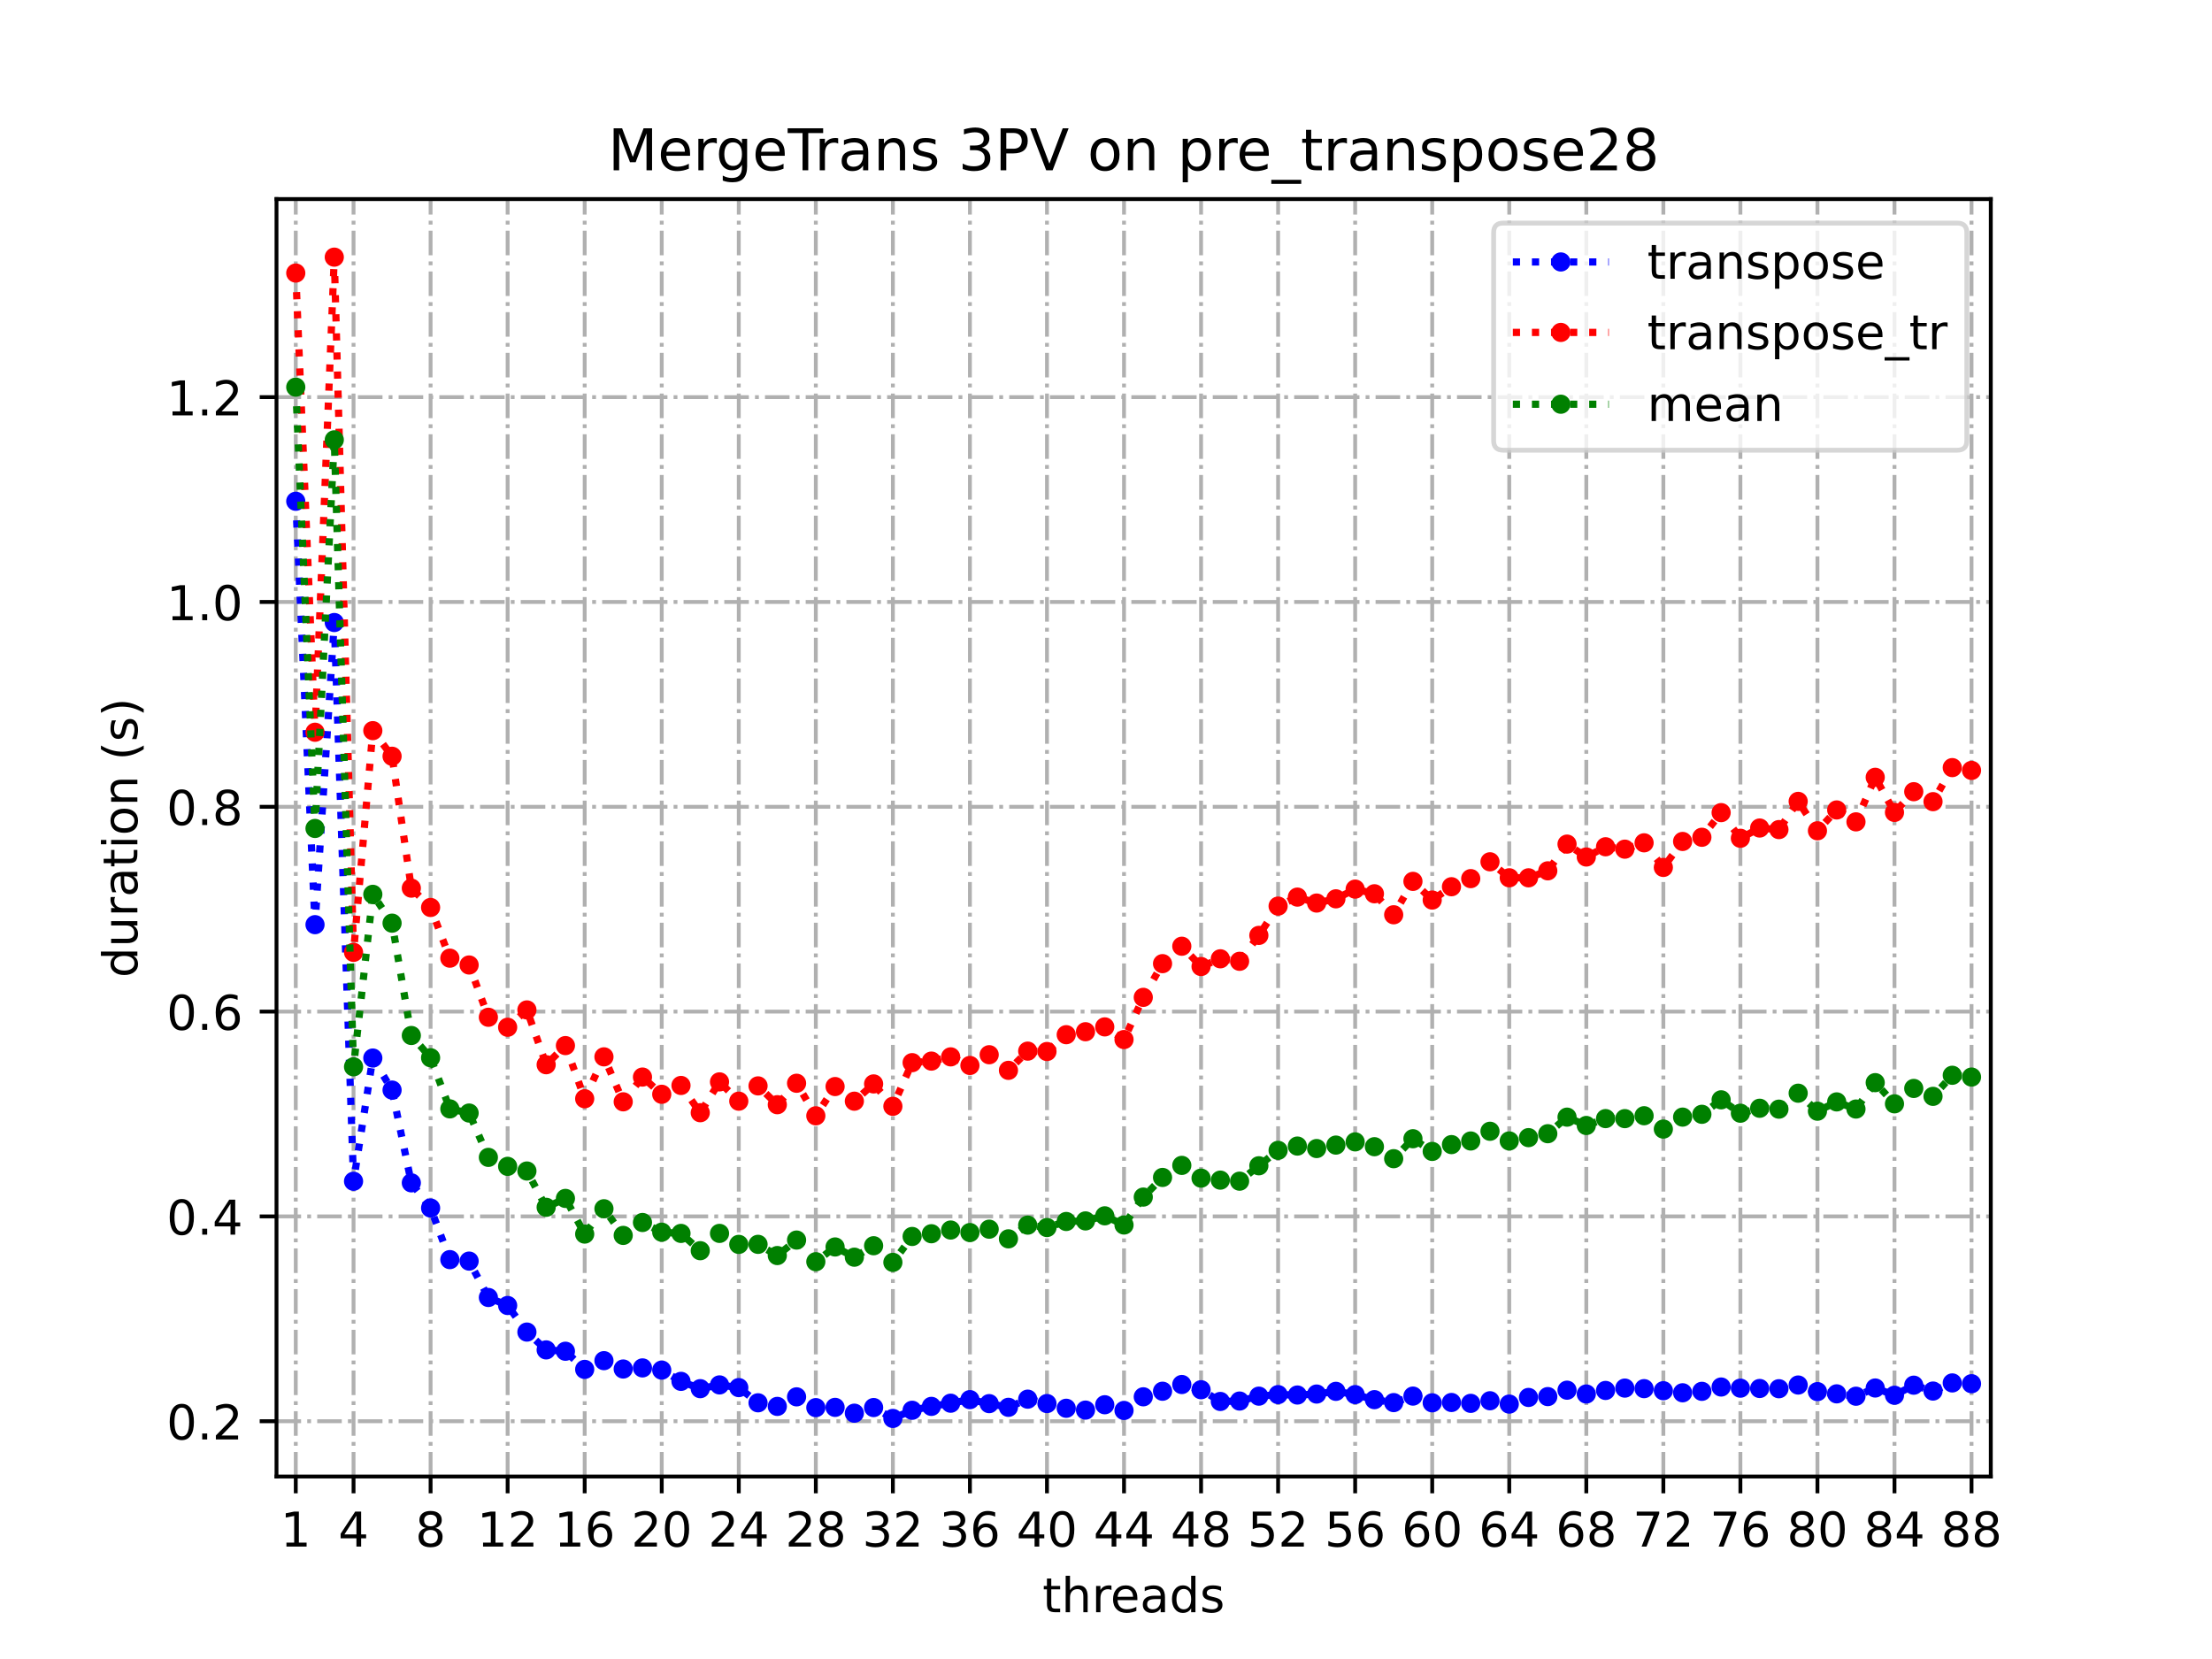 <?xml version="1.0" encoding="utf-8" standalone="no"?>
<!DOCTYPE svg PUBLIC "-//W3C//DTD SVG 1.1//EN"
  "http://www.w3.org/Graphics/SVG/1.1/DTD/svg11.dtd">
<!-- Created with matplotlib (https://matplotlib.org/) -->
<svg height="345.6pt" version="1.1" viewBox="0 0 460.8 345.6" width="460.8pt" xmlns="http://www.w3.org/2000/svg" xmlns:xlink="http://www.w3.org/1999/xlink">
 <defs>
  <style type="text/css">
*{stroke-linecap:butt;stroke-linejoin:round;}
  </style>
 </defs>
 <g id="figure_1">
  <g id="patch_1">
   <path d="M 0 345.6 
L 460.8 345.6 
L 460.8 0 
L 0 0 
z
" style="fill:#ffffff;"/>
  </g>
  <g id="axes_1">
   <g id="patch_2">
    <path d="M 57.6 307.584 
L 414.72 307.584 
L 414.72 41.472 
L 57.6 41.472 
z
" style="fill:#ffffff;"/>
   </g>
   <g id="matplotlib.axis_1">
    <g id="xtick_1">
     <g id="line2d_1">
      <path clip-path="url(#pa672bea831)" d="M 61.613 307.584 
L 61.613 41.472 
" style="fill:none;stroke:#b0b0b0;stroke-dasharray:5.12,1.28,0.8,1.28;stroke-dashoffset:0;stroke-width:0.8;"/>
     </g>
     <g id="line2d_2">
      <defs>
       <path d="M 0 0 
L 0 3.5 
" id="m127763230e" style="stroke:#000000;stroke-width:0.8;"/>
      </defs>
      <g>
       <use style="stroke:#000000;stroke-width:0.8;" x="61.613" xlink:href="#m127763230e" y="307.584"/>
      </g>
     </g>
     <g id="text_1">
      <!-- 1 -->
      <defs>
       <path d="M 12.406 8.297 
L 28.516 8.297 
L 28.516 63.922 
L 10.984 60.406 
L 10.984 69.391 
L 28.422 72.906 
L 38.281 72.906 
L 38.281 8.297 
L 54.391 8.297 
L 54.391 0 
L 12.406 0 
z
" id="DejaVuSans-49"/>
      </defs>
      <g transform="translate(58.431 322.182)scale(0.1 -0.1)">
       <use xlink:href="#DejaVuSans-49"/>
      </g>
     </g>
    </g>
    <g id="xtick_2">
     <g id="line2d_3">
      <path clip-path="url(#pa672bea831)" d="M 73.65 307.584 
L 73.65 41.472 
" style="fill:none;stroke:#b0b0b0;stroke-dasharray:5.12,1.28,0.8,1.28;stroke-dashoffset:0;stroke-width:0.8;"/>
     </g>
     <g id="line2d_4">
      <g>
       <use style="stroke:#000000;stroke-width:0.8;" x="73.65" xlink:href="#m127763230e" y="307.584"/>
      </g>
     </g>
     <g id="text_2">
      <!-- 4 -->
      <defs>
       <path d="M 37.797 64.312 
L 12.891 25.391 
L 37.797 25.391 
z
M 35.203 72.906 
L 47.609 72.906 
L 47.609 25.391 
L 58.016 25.391 
L 58.016 17.188 
L 47.609 17.188 
L 47.609 0 
L 37.797 0 
L 37.797 17.188 
L 4.891 17.188 
L 4.891 26.703 
z
" id="DejaVuSans-52"/>
      </defs>
      <g transform="translate(70.469 322.182)scale(0.1 -0.1)">
       <use xlink:href="#DejaVuSans-52"/>
      </g>
     </g>
    </g>
    <g id="xtick_3">
     <g id="line2d_5">
      <path clip-path="url(#pa672bea831)" d="M 89.701 307.584 
L 89.701 41.472 
" style="fill:none;stroke:#b0b0b0;stroke-dasharray:5.12,1.28,0.8,1.28;stroke-dashoffset:0;stroke-width:0.8;"/>
     </g>
     <g id="line2d_6">
      <g>
       <use style="stroke:#000000;stroke-width:0.8;" x="89.701" xlink:href="#m127763230e" y="307.584"/>
      </g>
     </g>
     <g id="text_3">
      <!-- 8 -->
      <defs>
       <path d="M 31.781 34.625 
Q 24.75 34.625 20.719 30.859 
Q 16.703 27.094 16.703 20.516 
Q 16.703 13.922 20.719 10.156 
Q 24.75 6.391 31.781 6.391 
Q 38.812 6.391 42.859 10.172 
Q 46.922 13.969 46.922 20.516 
Q 46.922 27.094 42.891 30.859 
Q 38.875 34.625 31.781 34.625 
z
M 21.922 38.812 
Q 15.578 40.375 12.031 44.719 
Q 8.5 49.078 8.5 55.328 
Q 8.5 64.062 14.719 69.141 
Q 20.953 74.219 31.781 74.219 
Q 42.672 74.219 48.875 69.141 
Q 55.078 64.062 55.078 55.328 
Q 55.078 49.078 51.531 44.719 
Q 48 40.375 41.703 38.812 
Q 48.828 37.156 52.797 32.312 
Q 56.781 27.484 56.781 20.516 
Q 56.781 9.906 50.312 4.234 
Q 43.844 -1.422 31.781 -1.422 
Q 19.734 -1.422 13.25 4.234 
Q 6.781 9.906 6.781 20.516 
Q 6.781 27.484 10.781 32.312 
Q 14.797 37.156 21.922 38.812 
z
M 18.312 54.391 
Q 18.312 48.734 21.844 45.562 
Q 25.391 42.391 31.781 42.391 
Q 38.141 42.391 41.719 45.562 
Q 45.312 48.734 45.312 54.391 
Q 45.312 60.062 41.719 63.234 
Q 38.141 66.406 31.781 66.406 
Q 25.391 66.406 21.844 63.234 
Q 18.312 60.062 18.312 54.391 
z
" id="DejaVuSans-56"/>
      </defs>
      <g transform="translate(86.519 322.182)scale(0.1 -0.1)">
       <use xlink:href="#DejaVuSans-56"/>
      </g>
     </g>
    </g>
    <g id="xtick_4">
     <g id="line2d_7">
      <path clip-path="url(#pa672bea831)" d="M 105.751 307.584 
L 105.751 41.472 
" style="fill:none;stroke:#b0b0b0;stroke-dasharray:5.12,1.28,0.8,1.28;stroke-dashoffset:0;stroke-width:0.8;"/>
     </g>
     <g id="line2d_8">
      <g>
       <use style="stroke:#000000;stroke-width:0.8;" x="105.751" xlink:href="#m127763230e" y="307.584"/>
      </g>
     </g>
     <g id="text_4">
      <!-- 12 -->
      <defs>
       <path d="M 19.188 8.297 
L 53.609 8.297 
L 53.609 0 
L 7.328 0 
L 7.328 8.297 
Q 12.938 14.109 22.625 23.891 
Q 32.328 33.688 34.812 36.531 
Q 39.547 41.844 41.422 45.531 
Q 43.312 49.219 43.312 52.781 
Q 43.312 58.594 39.234 62.25 
Q 35.156 65.922 28.609 65.922 
Q 23.969 65.922 18.812 64.312 
Q 13.672 62.703 7.812 59.422 
L 7.812 69.391 
Q 13.766 71.781 18.938 73 
Q 24.125 74.219 28.422 74.219 
Q 39.75 74.219 46.484 68.547 
Q 53.219 62.891 53.219 53.422 
Q 53.219 48.922 51.531 44.891 
Q 49.859 40.875 45.406 35.406 
Q 44.188 33.984 37.641 27.219 
Q 31.109 20.453 19.188 8.297 
z
" id="DejaVuSans-50"/>
      </defs>
      <g transform="translate(99.389 322.182)scale(0.1 -0.1)">
       <use xlink:href="#DejaVuSans-49"/>
       <use x="63.623" xlink:href="#DejaVuSans-50"/>
      </g>
     </g>
    </g>
    <g id="xtick_5">
     <g id="line2d_9">
      <path clip-path="url(#pa672bea831)" d="M 121.801 307.584 
L 121.801 41.472 
" style="fill:none;stroke:#b0b0b0;stroke-dasharray:5.12,1.28,0.8,1.28;stroke-dashoffset:0;stroke-width:0.8;"/>
     </g>
     <g id="line2d_10">
      <g>
       <use style="stroke:#000000;stroke-width:0.8;" x="121.801" xlink:href="#m127763230e" y="307.584"/>
      </g>
     </g>
     <g id="text_5">
      <!-- 16 -->
      <defs>
       <path d="M 33.016 40.375 
Q 26.375 40.375 22.484 35.828 
Q 18.609 31.297 18.609 23.391 
Q 18.609 15.531 22.484 10.953 
Q 26.375 6.391 33.016 6.391 
Q 39.656 6.391 43.531 10.953 
Q 47.406 15.531 47.406 23.391 
Q 47.406 31.297 43.531 35.828 
Q 39.656 40.375 33.016 40.375 
z
M 52.594 71.297 
L 52.594 62.312 
Q 48.875 64.062 45.094 64.984 
Q 41.312 65.922 37.594 65.922 
Q 27.828 65.922 22.672 59.328 
Q 17.531 52.734 16.797 39.406 
Q 19.672 43.656 24.016 45.922 
Q 28.375 48.188 33.594 48.188 
Q 44.578 48.188 50.953 41.516 
Q 57.328 34.859 57.328 23.391 
Q 57.328 12.156 50.688 5.359 
Q 44.047 -1.422 33.016 -1.422 
Q 20.359 -1.422 13.672 8.266 
Q 6.984 17.969 6.984 36.375 
Q 6.984 53.656 15.188 63.938 
Q 23.391 74.219 37.203 74.219 
Q 40.922 74.219 44.703 73.484 
Q 48.484 72.75 52.594 71.297 
z
" id="DejaVuSans-54"/>
      </defs>
      <g transform="translate(115.439 322.182)scale(0.1 -0.1)">
       <use xlink:href="#DejaVuSans-49"/>
       <use x="63.623" xlink:href="#DejaVuSans-54"/>
      </g>
     </g>
    </g>
    <g id="xtick_6">
     <g id="line2d_11">
      <path clip-path="url(#pa672bea831)" d="M 137.852 307.584 
L 137.852 41.472 
" style="fill:none;stroke:#b0b0b0;stroke-dasharray:5.12,1.28,0.8,1.28;stroke-dashoffset:0;stroke-width:0.8;"/>
     </g>
     <g id="line2d_12">
      <g>
       <use style="stroke:#000000;stroke-width:0.8;" x="137.852" xlink:href="#m127763230e" y="307.584"/>
      </g>
     </g>
     <g id="text_6">
      <!-- 20 -->
      <defs>
       <path d="M 31.781 66.406 
Q 24.172 66.406 20.328 58.906 
Q 16.5 51.422 16.5 36.375 
Q 16.5 21.391 20.328 13.891 
Q 24.172 6.391 31.781 6.391 
Q 39.453 6.391 43.281 13.891 
Q 47.125 21.391 47.125 36.375 
Q 47.125 51.422 43.281 58.906 
Q 39.453 66.406 31.781 66.406 
z
M 31.781 74.219 
Q 44.047 74.219 50.516 64.516 
Q 56.984 54.828 56.984 36.375 
Q 56.984 17.969 50.516 8.266 
Q 44.047 -1.422 31.781 -1.422 
Q 19.531 -1.422 13.062 8.266 
Q 6.594 17.969 6.594 36.375 
Q 6.594 54.828 13.062 64.516 
Q 19.531 74.219 31.781 74.219 
z
" id="DejaVuSans-48"/>
      </defs>
      <g transform="translate(131.489 322.182)scale(0.1 -0.1)">
       <use xlink:href="#DejaVuSans-50"/>
       <use x="63.623" xlink:href="#DejaVuSans-48"/>
      </g>
     </g>
    </g>
    <g id="xtick_7">
     <g id="line2d_13">
      <path clip-path="url(#pa672bea831)" d="M 153.902 307.584 
L 153.902 41.472 
" style="fill:none;stroke:#b0b0b0;stroke-dasharray:5.12,1.28,0.8,1.28;stroke-dashoffset:0;stroke-width:0.8;"/>
     </g>
     <g id="line2d_14">
      <g>
       <use style="stroke:#000000;stroke-width:0.8;" x="153.902" xlink:href="#m127763230e" y="307.584"/>
      </g>
     </g>
     <g id="text_7">
      <!-- 24 -->
      <g transform="translate(147.54 322.182)scale(0.1 -0.1)">
       <use xlink:href="#DejaVuSans-50"/>
       <use x="63.623" xlink:href="#DejaVuSans-52"/>
      </g>
     </g>
    </g>
    <g id="xtick_8">
     <g id="line2d_15">
      <path clip-path="url(#pa672bea831)" d="M 169.952 307.584 
L 169.952 41.472 
" style="fill:none;stroke:#b0b0b0;stroke-dasharray:5.12,1.28,0.8,1.28;stroke-dashoffset:0;stroke-width:0.8;"/>
     </g>
     <g id="line2d_16">
      <g>
       <use style="stroke:#000000;stroke-width:0.8;" x="169.952" xlink:href="#m127763230e" y="307.584"/>
      </g>
     </g>
     <g id="text_8">
      <!-- 28 -->
      <g transform="translate(163.59 322.182)scale(0.1 -0.1)">
       <use xlink:href="#DejaVuSans-50"/>
       <use x="63.623" xlink:href="#DejaVuSans-56"/>
      </g>
     </g>
    </g>
    <g id="xtick_9">
     <g id="line2d_17">
      <path clip-path="url(#pa672bea831)" d="M 186.003 307.584 
L 186.003 41.472 
" style="fill:none;stroke:#b0b0b0;stroke-dasharray:5.12,1.28,0.8,1.28;stroke-dashoffset:0;stroke-width:0.8;"/>
     </g>
     <g id="line2d_18">
      <g>
       <use style="stroke:#000000;stroke-width:0.8;" x="186.003" xlink:href="#m127763230e" y="307.584"/>
      </g>
     </g>
     <g id="text_9">
      <!-- 32 -->
      <defs>
       <path d="M 40.578 39.312 
Q 47.656 37.797 51.625 33 
Q 55.609 28.219 55.609 21.188 
Q 55.609 10.406 48.188 4.484 
Q 40.766 -1.422 27.094 -1.422 
Q 22.516 -1.422 17.656 -0.516 
Q 12.797 0.391 7.625 2.203 
L 7.625 11.719 
Q 11.719 9.328 16.594 8.109 
Q 21.484 6.891 26.812 6.891 
Q 36.078 6.891 40.938 10.547 
Q 45.797 14.203 45.797 21.188 
Q 45.797 27.641 41.281 31.266 
Q 36.766 34.906 28.719 34.906 
L 20.219 34.906 
L 20.219 43.016 
L 29.109 43.016 
Q 36.375 43.016 40.234 45.922 
Q 44.094 48.828 44.094 54.297 
Q 44.094 59.906 40.109 62.906 
Q 36.141 65.922 28.719 65.922 
Q 24.656 65.922 20.016 65.031 
Q 15.375 64.156 9.812 62.312 
L 9.812 71.094 
Q 15.438 72.656 20.344 73.438 
Q 25.25 74.219 29.594 74.219 
Q 40.828 74.219 47.359 69.109 
Q 53.906 64.016 53.906 55.328 
Q 53.906 49.266 50.438 45.094 
Q 46.969 40.922 40.578 39.312 
z
" id="DejaVuSans-51"/>
      </defs>
      <g transform="translate(179.64 322.182)scale(0.1 -0.1)">
       <use xlink:href="#DejaVuSans-51"/>
       <use x="63.623" xlink:href="#DejaVuSans-50"/>
      </g>
     </g>
    </g>
    <g id="xtick_10">
     <g id="line2d_19">
      <path clip-path="url(#pa672bea831)" d="M 202.053 307.584 
L 202.053 41.472 
" style="fill:none;stroke:#b0b0b0;stroke-dasharray:5.12,1.28,0.8,1.28;stroke-dashoffset:0;stroke-width:0.8;"/>
     </g>
     <g id="line2d_20">
      <g>
       <use style="stroke:#000000;stroke-width:0.8;" x="202.053" xlink:href="#m127763230e" y="307.584"/>
      </g>
     </g>
     <g id="text_10">
      <!-- 36 -->
      <g transform="translate(195.691 322.182)scale(0.1 -0.1)">
       <use xlink:href="#DejaVuSans-51"/>
       <use x="63.623" xlink:href="#DejaVuSans-54"/>
      </g>
     </g>
    </g>
    <g id="xtick_11">
     <g id="line2d_21">
      <path clip-path="url(#pa672bea831)" d="M 218.103 307.584 
L 218.103 41.472 
" style="fill:none;stroke:#b0b0b0;stroke-dasharray:5.12,1.28,0.8,1.28;stroke-dashoffset:0;stroke-width:0.8;"/>
     </g>
     <g id="line2d_22">
      <g>
       <use style="stroke:#000000;stroke-width:0.8;" x="218.103" xlink:href="#m127763230e" y="307.584"/>
      </g>
     </g>
     <g id="text_11">
      <!-- 40 -->
      <g transform="translate(211.741 322.182)scale(0.1 -0.1)">
       <use xlink:href="#DejaVuSans-52"/>
       <use x="63.623" xlink:href="#DejaVuSans-48"/>
      </g>
     </g>
    </g>
    <g id="xtick_12">
     <g id="line2d_23">
      <path clip-path="url(#pa672bea831)" d="M 234.154 307.584 
L 234.154 41.472 
" style="fill:none;stroke:#b0b0b0;stroke-dasharray:5.12,1.28,0.8,1.28;stroke-dashoffset:0;stroke-width:0.8;"/>
     </g>
     <g id="line2d_24">
      <g>
       <use style="stroke:#000000;stroke-width:0.8;" x="234.154" xlink:href="#m127763230e" y="307.584"/>
      </g>
     </g>
     <g id="text_12">
      <!-- 44 -->
      <g transform="translate(227.791 322.182)scale(0.1 -0.1)">
       <use xlink:href="#DejaVuSans-52"/>
       <use x="63.623" xlink:href="#DejaVuSans-52"/>
      </g>
     </g>
    </g>
    <g id="xtick_13">
     <g id="line2d_25">
      <path clip-path="url(#pa672bea831)" d="M 250.204 307.584 
L 250.204 41.472 
" style="fill:none;stroke:#b0b0b0;stroke-dasharray:5.12,1.28,0.8,1.28;stroke-dashoffset:0;stroke-width:0.8;"/>
     </g>
     <g id="line2d_26">
      <g>
       <use style="stroke:#000000;stroke-width:0.8;" x="250.204" xlink:href="#m127763230e" y="307.584"/>
      </g>
     </g>
     <g id="text_13">
      <!-- 48 -->
      <g transform="translate(243.842 322.182)scale(0.1 -0.1)">
       <use xlink:href="#DejaVuSans-52"/>
       <use x="63.623" xlink:href="#DejaVuSans-56"/>
      </g>
     </g>
    </g>
    <g id="xtick_14">
     <g id="line2d_27">
      <path clip-path="url(#pa672bea831)" d="M 266.254 307.584 
L 266.254 41.472 
" style="fill:none;stroke:#b0b0b0;stroke-dasharray:5.12,1.28,0.8,1.28;stroke-dashoffset:0;stroke-width:0.8;"/>
     </g>
     <g id="line2d_28">
      <g>
       <use style="stroke:#000000;stroke-width:0.8;" x="266.254" xlink:href="#m127763230e" y="307.584"/>
      </g>
     </g>
     <g id="text_14">
      <!-- 52 -->
      <defs>
       <path d="M 10.797 72.906 
L 49.516 72.906 
L 49.516 64.594 
L 19.828 64.594 
L 19.828 46.734 
Q 21.969 47.469 24.109 47.828 
Q 26.266 48.188 28.422 48.188 
Q 40.625 48.188 47.75 41.5 
Q 54.891 34.812 54.891 23.391 
Q 54.891 11.625 47.562 5.094 
Q 40.234 -1.422 26.906 -1.422 
Q 22.312 -1.422 17.547 -0.641 
Q 12.797 0.141 7.719 1.703 
L 7.719 11.625 
Q 12.109 9.234 16.797 8.062 
Q 21.484 6.891 26.703 6.891 
Q 35.156 6.891 40.078 11.328 
Q 45.016 15.766 45.016 23.391 
Q 45.016 31 40.078 35.438 
Q 35.156 39.891 26.703 39.891 
Q 22.75 39.891 18.812 39.016 
Q 14.891 38.141 10.797 36.281 
z
" id="DejaVuSans-53"/>
      </defs>
      <g transform="translate(259.892 322.182)scale(0.1 -0.1)">
       <use xlink:href="#DejaVuSans-53"/>
       <use x="63.623" xlink:href="#DejaVuSans-50"/>
      </g>
     </g>
    </g>
    <g id="xtick_15">
     <g id="line2d_29">
      <path clip-path="url(#pa672bea831)" d="M 282.305 307.584 
L 282.305 41.472 
" style="fill:none;stroke:#b0b0b0;stroke-dasharray:5.12,1.28,0.8,1.28;stroke-dashoffset:0;stroke-width:0.8;"/>
     </g>
     <g id="line2d_30">
      <g>
       <use style="stroke:#000000;stroke-width:0.8;" x="282.305" xlink:href="#m127763230e" y="307.584"/>
      </g>
     </g>
     <g id="text_15">
      <!-- 56 -->
      <g transform="translate(275.942 322.182)scale(0.1 -0.1)">
       <use xlink:href="#DejaVuSans-53"/>
       <use x="63.623" xlink:href="#DejaVuSans-54"/>
      </g>
     </g>
    </g>
    <g id="xtick_16">
     <g id="line2d_31">
      <path clip-path="url(#pa672bea831)" d="M 298.355 307.584 
L 298.355 41.472 
" style="fill:none;stroke:#b0b0b0;stroke-dasharray:5.12,1.28,0.8,1.28;stroke-dashoffset:0;stroke-width:0.8;"/>
     </g>
     <g id="line2d_32">
      <g>
       <use style="stroke:#000000;stroke-width:0.8;" x="298.355" xlink:href="#m127763230e" y="307.584"/>
      </g>
     </g>
     <g id="text_16">
      <!-- 60 -->
      <g transform="translate(291.993 322.182)scale(0.1 -0.1)">
       <use xlink:href="#DejaVuSans-54"/>
       <use x="63.623" xlink:href="#DejaVuSans-48"/>
      </g>
     </g>
    </g>
    <g id="xtick_17">
     <g id="line2d_33">
      <path clip-path="url(#pa672bea831)" d="M 314.405 307.584 
L 314.405 41.472 
" style="fill:none;stroke:#b0b0b0;stroke-dasharray:5.12,1.28,0.8,1.28;stroke-dashoffset:0;stroke-width:0.8;"/>
     </g>
     <g id="line2d_34">
      <g>
       <use style="stroke:#000000;stroke-width:0.8;" x="314.405" xlink:href="#m127763230e" y="307.584"/>
      </g>
     </g>
     <g id="text_17">
      <!-- 64 -->
      <g transform="translate(308.043 322.182)scale(0.1 -0.1)">
       <use xlink:href="#DejaVuSans-54"/>
       <use x="63.623" xlink:href="#DejaVuSans-52"/>
      </g>
     </g>
    </g>
    <g id="xtick_18">
     <g id="line2d_35">
      <path clip-path="url(#pa672bea831)" d="M 330.456 307.584 
L 330.456 41.472 
" style="fill:none;stroke:#b0b0b0;stroke-dasharray:5.12,1.28,0.8,1.28;stroke-dashoffset:0;stroke-width:0.8;"/>
     </g>
     <g id="line2d_36">
      <g>
       <use style="stroke:#000000;stroke-width:0.8;" x="330.456" xlink:href="#m127763230e" y="307.584"/>
      </g>
     </g>
     <g id="text_18">
      <!-- 68 -->
      <g transform="translate(324.093 322.182)scale(0.1 -0.1)">
       <use xlink:href="#DejaVuSans-54"/>
       <use x="63.623" xlink:href="#DejaVuSans-56"/>
      </g>
     </g>
    </g>
    <g id="xtick_19">
     <g id="line2d_37">
      <path clip-path="url(#pa672bea831)" d="M 346.506 307.584 
L 346.506 41.472 
" style="fill:none;stroke:#b0b0b0;stroke-dasharray:5.12,1.28,0.8,1.28;stroke-dashoffset:0;stroke-width:0.8;"/>
     </g>
     <g id="line2d_38">
      <g>
       <use style="stroke:#000000;stroke-width:0.8;" x="346.506" xlink:href="#m127763230e" y="307.584"/>
      </g>
     </g>
     <g id="text_19">
      <!-- 72 -->
      <defs>
       <path d="M 8.203 72.906 
L 55.078 72.906 
L 55.078 68.703 
L 28.609 0 
L 18.312 0 
L 43.219 64.594 
L 8.203 64.594 
z
" id="DejaVuSans-55"/>
      </defs>
      <g transform="translate(340.144 322.182)scale(0.1 -0.1)">
       <use xlink:href="#DejaVuSans-55"/>
       <use x="63.623" xlink:href="#DejaVuSans-50"/>
      </g>
     </g>
    </g>
    <g id="xtick_20">
     <g id="line2d_39">
      <path clip-path="url(#pa672bea831)" d="M 362.556 307.584 
L 362.556 41.472 
" style="fill:none;stroke:#b0b0b0;stroke-dasharray:5.12,1.28,0.8,1.28;stroke-dashoffset:0;stroke-width:0.8;"/>
     </g>
     <g id="line2d_40">
      <g>
       <use style="stroke:#000000;stroke-width:0.8;" x="362.556" xlink:href="#m127763230e" y="307.584"/>
      </g>
     </g>
     <g id="text_20">
      <!-- 76 -->
      <g transform="translate(356.194 322.182)scale(0.1 -0.1)">
       <use xlink:href="#DejaVuSans-55"/>
       <use x="63.623" xlink:href="#DejaVuSans-54"/>
      </g>
     </g>
    </g>
    <g id="xtick_21">
     <g id="line2d_41">
      <path clip-path="url(#pa672bea831)" d="M 378.607 307.584 
L 378.607 41.472 
" style="fill:none;stroke:#b0b0b0;stroke-dasharray:5.12,1.28,0.8,1.28;stroke-dashoffset:0;stroke-width:0.8;"/>
     </g>
     <g id="line2d_42">
      <g>
       <use style="stroke:#000000;stroke-width:0.8;" x="378.607" xlink:href="#m127763230e" y="307.584"/>
      </g>
     </g>
     <g id="text_21">
      <!-- 80 -->
      <g transform="translate(372.244 322.182)scale(0.1 -0.1)">
       <use xlink:href="#DejaVuSans-56"/>
       <use x="63.623" xlink:href="#DejaVuSans-48"/>
      </g>
     </g>
    </g>
    <g id="xtick_22">
     <g id="line2d_43">
      <path clip-path="url(#pa672bea831)" d="M 394.657 307.584 
L 394.657 41.472 
" style="fill:none;stroke:#b0b0b0;stroke-dasharray:5.12,1.28,0.8,1.28;stroke-dashoffset:0;stroke-width:0.8;"/>
     </g>
     <g id="line2d_44">
      <g>
       <use style="stroke:#000000;stroke-width:0.8;" x="394.657" xlink:href="#m127763230e" y="307.584"/>
      </g>
     </g>
     <g id="text_22">
      <!-- 84 -->
      <g transform="translate(388.295 322.182)scale(0.1 -0.1)">
       <use xlink:href="#DejaVuSans-56"/>
       <use x="63.623" xlink:href="#DejaVuSans-52"/>
      </g>
     </g>
    </g>
    <g id="xtick_23">
     <g id="line2d_45">
      <path clip-path="url(#pa672bea831)" d="M 410.707 307.584 
L 410.707 41.472 
" style="fill:none;stroke:#b0b0b0;stroke-dasharray:5.12,1.28,0.8,1.28;stroke-dashoffset:0;stroke-width:0.8;"/>
     </g>
     <g id="line2d_46">
      <g>
       <use style="stroke:#000000;stroke-width:0.8;" x="410.707" xlink:href="#m127763230e" y="307.584"/>
      </g>
     </g>
     <g id="text_23">
      <!-- 88 -->
      <g transform="translate(404.345 322.182)scale(0.1 -0.1)">
       <use xlink:href="#DejaVuSans-56"/>
       <use x="63.623" xlink:href="#DejaVuSans-56"/>
      </g>
     </g>
    </g>
    <g id="text_24">
     <!-- threads -->
     <defs>
      <path d="M 18.312 70.219 
L 18.312 54.688 
L 36.812 54.688 
L 36.812 47.703 
L 18.312 47.703 
L 18.312 18.016 
Q 18.312 11.328 20.141 9.422 
Q 21.969 7.516 27.594 7.516 
L 36.812 7.516 
L 36.812 0 
L 27.594 0 
Q 17.188 0 13.234 3.875 
Q 9.281 7.766 9.281 18.016 
L 9.281 47.703 
L 2.688 47.703 
L 2.688 54.688 
L 9.281 54.688 
L 9.281 70.219 
z
" id="DejaVuSans-116"/>
      <path d="M 54.891 33.016 
L 54.891 0 
L 45.906 0 
L 45.906 32.719 
Q 45.906 40.484 42.875 44.328 
Q 39.844 48.188 33.797 48.188 
Q 26.516 48.188 22.312 43.547 
Q 18.109 38.922 18.109 30.906 
L 18.109 0 
L 9.078 0 
L 9.078 75.984 
L 18.109 75.984 
L 18.109 46.188 
Q 21.344 51.125 25.703 53.562 
Q 30.078 56 35.797 56 
Q 45.219 56 50.047 50.172 
Q 54.891 44.344 54.891 33.016 
z
" id="DejaVuSans-104"/>
      <path d="M 41.109 46.297 
Q 39.594 47.172 37.812 47.578 
Q 36.031 48 33.891 48 
Q 26.266 48 22.188 43.047 
Q 18.109 38.094 18.109 28.812 
L 18.109 0 
L 9.078 0 
L 9.078 54.688 
L 18.109 54.688 
L 18.109 46.188 
Q 20.953 51.172 25.484 53.578 
Q 30.031 56 36.531 56 
Q 37.453 56 38.578 55.875 
Q 39.703 55.766 41.062 55.516 
z
" id="DejaVuSans-114"/>
      <path d="M 56.203 29.594 
L 56.203 25.203 
L 14.891 25.203 
Q 15.484 15.922 20.484 11.062 
Q 25.484 6.203 34.422 6.203 
Q 39.594 6.203 44.453 7.469 
Q 49.312 8.734 54.109 11.281 
L 54.109 2.781 
Q 49.266 0.734 44.188 -0.344 
Q 39.109 -1.422 33.891 -1.422 
Q 20.797 -1.422 13.156 6.188 
Q 5.516 13.812 5.516 26.812 
Q 5.516 40.234 12.766 48.109 
Q 20.016 56 32.328 56 
Q 43.359 56 49.781 48.891 
Q 56.203 41.797 56.203 29.594 
z
M 47.219 32.234 
Q 47.125 39.594 43.094 43.984 
Q 39.062 48.391 32.422 48.391 
Q 24.906 48.391 20.391 44.141 
Q 15.875 39.891 15.188 32.172 
z
" id="DejaVuSans-101"/>
      <path d="M 34.281 27.484 
Q 23.391 27.484 19.188 25 
Q 14.984 22.516 14.984 16.5 
Q 14.984 11.719 18.141 8.906 
Q 21.297 6.109 26.703 6.109 
Q 34.188 6.109 38.703 11.406 
Q 43.219 16.703 43.219 25.484 
L 43.219 27.484 
z
M 52.203 31.203 
L 52.203 0 
L 43.219 0 
L 43.219 8.297 
Q 40.141 3.328 35.547 0.953 
Q 30.953 -1.422 24.312 -1.422 
Q 15.922 -1.422 10.953 3.297 
Q 6 8.016 6 15.922 
Q 6 25.141 12.172 29.828 
Q 18.359 34.516 30.609 34.516 
L 43.219 34.516 
L 43.219 35.406 
Q 43.219 41.609 39.141 45 
Q 35.062 48.391 27.688 48.391 
Q 23 48.391 18.547 47.266 
Q 14.109 46.141 10.016 43.891 
L 10.016 52.203 
Q 14.938 54.109 19.578 55.047 
Q 24.219 56 28.609 56 
Q 40.484 56 46.344 49.844 
Q 52.203 43.703 52.203 31.203 
z
" id="DejaVuSans-97"/>
      <path d="M 45.406 46.391 
L 45.406 75.984 
L 54.391 75.984 
L 54.391 0 
L 45.406 0 
L 45.406 8.203 
Q 42.578 3.328 38.25 0.953 
Q 33.938 -1.422 27.875 -1.422 
Q 17.969 -1.422 11.734 6.484 
Q 5.516 14.406 5.516 27.297 
Q 5.516 40.188 11.734 48.094 
Q 17.969 56 27.875 56 
Q 33.938 56 38.25 53.625 
Q 42.578 51.266 45.406 46.391 
z
M 14.797 27.297 
Q 14.797 17.391 18.875 11.75 
Q 22.953 6.109 30.078 6.109 
Q 37.203 6.109 41.297 11.75 
Q 45.406 17.391 45.406 27.297 
Q 45.406 37.203 41.297 42.844 
Q 37.203 48.484 30.078 48.484 
Q 22.953 48.484 18.875 42.844 
Q 14.797 37.203 14.797 27.297 
z
" id="DejaVuSans-100"/>
      <path d="M 44.281 53.078 
L 44.281 44.578 
Q 40.484 46.531 36.375 47.5 
Q 32.281 48.484 27.875 48.484 
Q 21.188 48.484 17.844 46.438 
Q 14.5 44.391 14.5 40.281 
Q 14.5 37.156 16.891 35.375 
Q 19.281 33.594 26.516 31.984 
L 29.594 31.297 
Q 39.156 29.25 43.188 25.516 
Q 47.219 21.781 47.219 15.094 
Q 47.219 7.469 41.188 3.016 
Q 35.156 -1.422 24.609 -1.422 
Q 20.219 -1.422 15.453 -0.562 
Q 10.688 0.297 5.422 2 
L 5.422 11.281 
Q 10.406 8.688 15.234 7.391 
Q 20.062 6.109 24.812 6.109 
Q 31.156 6.109 34.562 8.281 
Q 37.984 10.453 37.984 14.406 
Q 37.984 18.062 35.516 20.016 
Q 33.062 21.969 24.703 23.781 
L 21.578 24.516 
Q 13.234 26.266 9.516 29.906 
Q 5.812 33.547 5.812 39.891 
Q 5.812 47.609 11.281 51.797 
Q 16.75 56 26.812 56 
Q 31.781 56 36.172 55.266 
Q 40.578 54.547 44.281 53.078 
z
" id="DejaVuSans-115"/>
     </defs>
     <g transform="translate(217.169 335.861)scale(0.1 -0.1)">
      <use xlink:href="#DejaVuSans-116"/>
      <use x="39.209" xlink:href="#DejaVuSans-104"/>
      <use x="102.588" xlink:href="#DejaVuSans-114"/>
      <use x="141.451" xlink:href="#DejaVuSans-101"/>
      <use x="202.975" xlink:href="#DejaVuSans-97"/>
      <use x="264.254" xlink:href="#DejaVuSans-100"/>
      <use x="327.73" xlink:href="#DejaVuSans-115"/>
     </g>
    </g>
   </g>
   <g id="matplotlib.axis_2">
    <g id="ytick_1">
     <g id="line2d_47">
      <path clip-path="url(#pa672bea831)" d="M 57.6 296.066 
L 414.72 296.066 
" style="fill:none;stroke:#b0b0b0;stroke-dasharray:5.12,1.28,0.8,1.28;stroke-dashoffset:0;stroke-width:0.8;"/>
     </g>
     <g id="line2d_48">
      <defs>
       <path d="M 0 0 
L -3.5 0 
" id="m69eca0abf1" style="stroke:#000000;stroke-width:0.8;"/>
      </defs>
      <g>
       <use style="stroke:#000000;stroke-width:0.8;" x="57.6" xlink:href="#m69eca0abf1" y="296.066"/>
      </g>
     </g>
     <g id="text_25">
      <!-- 0.2 -->
      <defs>
       <path d="M 10.688 12.406 
L 21 12.406 
L 21 0 
L 10.688 0 
z
" id="DejaVuSans-46"/>
      </defs>
      <g transform="translate(34.697 299.865)scale(0.1 -0.1)">
       <use xlink:href="#DejaVuSans-48"/>
       <use x="63.623" xlink:href="#DejaVuSans-46"/>
       <use x="95.41" xlink:href="#DejaVuSans-50"/>
      </g>
     </g>
    </g>
    <g id="ytick_2">
     <g id="line2d_49">
      <path clip-path="url(#pa672bea831)" d="M 57.6 253.399 
L 414.72 253.399 
" style="fill:none;stroke:#b0b0b0;stroke-dasharray:5.12,1.28,0.8,1.28;stroke-dashoffset:0;stroke-width:0.8;"/>
     </g>
     <g id="line2d_50">
      <g>
       <use style="stroke:#000000;stroke-width:0.8;" x="57.6" xlink:href="#m69eca0abf1" y="253.399"/>
      </g>
     </g>
     <g id="text_26">
      <!-- 0.4 -->
      <g transform="translate(34.697 257.199)scale(0.1 -0.1)">
       <use xlink:href="#DejaVuSans-48"/>
       <use x="63.623" xlink:href="#DejaVuSans-46"/>
       <use x="95.41" xlink:href="#DejaVuSans-52"/>
      </g>
     </g>
    </g>
    <g id="ytick_3">
     <g id="line2d_51">
      <path clip-path="url(#pa672bea831)" d="M 57.6 210.733 
L 414.72 210.733 
" style="fill:none;stroke:#b0b0b0;stroke-dasharray:5.12,1.28,0.8,1.28;stroke-dashoffset:0;stroke-width:0.8;"/>
     </g>
     <g id="line2d_52">
      <g>
       <use style="stroke:#000000;stroke-width:0.8;" x="57.6" xlink:href="#m69eca0abf1" y="210.733"/>
      </g>
     </g>
     <g id="text_27">
      <!-- 0.6 -->
      <g transform="translate(34.697 214.532)scale(0.1 -0.1)">
       <use xlink:href="#DejaVuSans-48"/>
       <use x="63.623" xlink:href="#DejaVuSans-46"/>
       <use x="95.41" xlink:href="#DejaVuSans-54"/>
      </g>
     </g>
    </g>
    <g id="ytick_4">
     <g id="line2d_53">
      <path clip-path="url(#pa672bea831)" d="M 57.6 168.066 
L 414.72 168.066 
" style="fill:none;stroke:#b0b0b0;stroke-dasharray:5.12,1.28,0.8,1.28;stroke-dashoffset:0;stroke-width:0.8;"/>
     </g>
     <g id="line2d_54">
      <g>
       <use style="stroke:#000000;stroke-width:0.8;" x="57.6" xlink:href="#m69eca0abf1" y="168.066"/>
      </g>
     </g>
     <g id="text_28">
      <!-- 0.8 -->
      <g transform="translate(34.697 171.865)scale(0.1 -0.1)">
       <use xlink:href="#DejaVuSans-48"/>
       <use x="63.623" xlink:href="#DejaVuSans-46"/>
       <use x="95.41" xlink:href="#DejaVuSans-56"/>
      </g>
     </g>
    </g>
    <g id="ytick_5">
     <g id="line2d_55">
      <path clip-path="url(#pa672bea831)" d="M 57.6 125.399 
L 414.72 125.399 
" style="fill:none;stroke:#b0b0b0;stroke-dasharray:5.12,1.28,0.8,1.28;stroke-dashoffset:0;stroke-width:0.8;"/>
     </g>
     <g id="line2d_56">
      <g>
       <use style="stroke:#000000;stroke-width:0.8;" x="57.6" xlink:href="#m69eca0abf1" y="125.399"/>
      </g>
     </g>
     <g id="text_29">
      <!-- 1.0 -->
      <g transform="translate(34.697 129.199)scale(0.1 -0.1)">
       <use xlink:href="#DejaVuSans-49"/>
       <use x="63.623" xlink:href="#DejaVuSans-46"/>
       <use x="95.41" xlink:href="#DejaVuSans-48"/>
      </g>
     </g>
    </g>
    <g id="ytick_6">
     <g id="line2d_57">
      <path clip-path="url(#pa672bea831)" d="M 57.6 82.733 
L 414.72 82.733 
" style="fill:none;stroke:#b0b0b0;stroke-dasharray:5.12,1.28,0.8,1.28;stroke-dashoffset:0;stroke-width:0.8;"/>
     </g>
     <g id="line2d_58">
      <g>
       <use style="stroke:#000000;stroke-width:0.8;" x="57.6" xlink:href="#m69eca0abf1" y="82.733"/>
      </g>
     </g>
     <g id="text_30">
      <!-- 1.2 -->
      <g transform="translate(34.697 86.532)scale(0.1 -0.1)">
       <use xlink:href="#DejaVuSans-49"/>
       <use x="63.623" xlink:href="#DejaVuSans-46"/>
       <use x="95.41" xlink:href="#DejaVuSans-50"/>
      </g>
     </g>
    </g>
    <g id="text_31">
     <!-- duration (s) -->
     <defs>
      <path d="M 8.5 21.578 
L 8.5 54.688 
L 17.484 54.688 
L 17.484 21.922 
Q 17.484 14.156 20.5 10.266 
Q 23.531 6.391 29.594 6.391 
Q 36.859 6.391 41.078 11.031 
Q 45.312 15.672 45.312 23.688 
L 45.312 54.688 
L 54.297 54.688 
L 54.297 0 
L 45.312 0 
L 45.312 8.406 
Q 42.047 3.422 37.719 1 
Q 33.406 -1.422 27.688 -1.422 
Q 18.266 -1.422 13.375 4.438 
Q 8.5 10.297 8.5 21.578 
z
M 31.109 56 
z
" id="DejaVuSans-117"/>
      <path d="M 9.422 54.688 
L 18.406 54.688 
L 18.406 0 
L 9.422 0 
z
M 9.422 75.984 
L 18.406 75.984 
L 18.406 64.594 
L 9.422 64.594 
z
" id="DejaVuSans-105"/>
      <path d="M 30.609 48.391 
Q 23.391 48.391 19.188 42.75 
Q 14.984 37.109 14.984 27.297 
Q 14.984 17.484 19.156 11.844 
Q 23.344 6.203 30.609 6.203 
Q 37.797 6.203 41.984 11.859 
Q 46.188 17.531 46.188 27.297 
Q 46.188 37.016 41.984 42.703 
Q 37.797 48.391 30.609 48.391 
z
M 30.609 56 
Q 42.328 56 49.016 48.375 
Q 55.719 40.766 55.719 27.297 
Q 55.719 13.875 49.016 6.219 
Q 42.328 -1.422 30.609 -1.422 
Q 18.844 -1.422 12.172 6.219 
Q 5.516 13.875 5.516 27.297 
Q 5.516 40.766 12.172 48.375 
Q 18.844 56 30.609 56 
z
" id="DejaVuSans-111"/>
      <path d="M 54.891 33.016 
L 54.891 0 
L 45.906 0 
L 45.906 32.719 
Q 45.906 40.484 42.875 44.328 
Q 39.844 48.188 33.797 48.188 
Q 26.516 48.188 22.312 43.547 
Q 18.109 38.922 18.109 30.906 
L 18.109 0 
L 9.078 0 
L 9.078 54.688 
L 18.109 54.688 
L 18.109 46.188 
Q 21.344 51.125 25.703 53.562 
Q 30.078 56 35.797 56 
Q 45.219 56 50.047 50.172 
Q 54.891 44.344 54.891 33.016 
z
" id="DejaVuSans-110"/>
      <path id="DejaVuSans-32"/>
      <path d="M 31 75.875 
Q 24.469 64.656 21.281 53.656 
Q 18.109 42.672 18.109 31.391 
Q 18.109 20.125 21.312 9.062 
Q 24.516 -2 31 -13.188 
L 23.188 -13.188 
Q 15.875 -1.703 12.234 9.375 
Q 8.594 20.453 8.594 31.391 
Q 8.594 42.281 12.203 53.312 
Q 15.828 64.359 23.188 75.875 
z
" id="DejaVuSans-40"/>
      <path d="M 8.016 75.875 
L 15.828 75.875 
Q 23.141 64.359 26.781 53.312 
Q 30.422 42.281 30.422 31.391 
Q 30.422 20.453 26.781 9.375 
Q 23.141 -1.703 15.828 -13.188 
L 8.016 -13.188 
Q 14.5 -2 17.703 9.062 
Q 20.906 20.125 20.906 31.391 
Q 20.906 42.672 17.703 53.656 
Q 14.5 64.656 8.016 75.875 
z
" id="DejaVuSans-41"/>
     </defs>
     <g transform="translate(28.617 203.663)rotate(-90)scale(0.1 -0.1)">
      <use xlink:href="#DejaVuSans-100"/>
      <use x="63.477" xlink:href="#DejaVuSans-117"/>
      <use x="126.855" xlink:href="#DejaVuSans-114"/>
      <use x="167.969" xlink:href="#DejaVuSans-97"/>
      <use x="229.248" xlink:href="#DejaVuSans-116"/>
      <use x="268.457" xlink:href="#DejaVuSans-105"/>
      <use x="296.24" xlink:href="#DejaVuSans-111"/>
      <use x="357.422" xlink:href="#DejaVuSans-110"/>
      <use x="420.801" xlink:href="#DejaVuSans-32"/>
      <use x="452.588" xlink:href="#DejaVuSans-40"/>
      <use x="491.602" xlink:href="#DejaVuSans-115"/>
      <use x="543.701" xlink:href="#DejaVuSans-41"/>
     </g>
    </g>
   </g>
   <g id="line2d_59">
    <path clip-path="url(#pa672bea831)" d="M 61.613 104.424 
L 65.625 192.624 
L 69.638 129.682 
L 73.65 246.081 
L 77.663 220.409 
L 81.676 227.081 
L 85.688 246.408 
L 89.701 251.652 
L 93.713 262.399 
L 97.726 262.709 
L 101.738 270.289 
L 105.751 271.959 
L 109.764 277.495 
L 113.776 281.208 
L 117.789 281.488 
L 121.801 285.269 
L 125.814 283.45 
L 129.827 285.189 
L 133.839 284.961 
L 137.852 285.417 
L 141.864 287.763 
L 145.877 289.286 
L 149.889 288.503 
L 153.902 289.063 
L 157.915 292.228 
L 161.927 292.978 
L 165.94 290.989 
L 169.952 293.234 
L 173.965 293.183 
L 177.978 294.394 
L 181.99 293.219 
L 186.003 295.488 
L 190.015 293.786 
L 194.028 292.973 
L 198.04 292.313 
L 202.053 291.569 
L 206.066 292.403 
L 210.078 293.171 
L 214.091 291.469 
L 218.103 292.387 
L 222.116 293.369 
L 226.129 293.751 
L 230.141 292.635 
L 234.154 293.826 
L 238.166 290.98 
L 242.179 289.819 
L 246.191 288.42 
L 250.204 289.508 
L 254.217 291.95 
L 258.229 291.864 
L 262.242 290.845 
L 266.254 290.525 
L 270.267 290.608 
L 274.28 290.405 
L 278.292 289.843 
L 282.305 290.524 
L 286.317 291.572 
L 290.33 292.188 
L 294.342 290.833 
L 298.355 292.23 
L 302.368 292.163 
L 306.38 292.345 
L 310.393 291.803 
L 314.405 292.498 
L 318.418 291.114 
L 322.431 290.937 
L 326.443 289.601 
L 330.456 290.397 
L 334.468 289.655 
L 338.481 289.166 
L 342.493 289.281 
L 346.506 289.712 
L 350.519 290.141 
L 354.531 289.841 
L 358.544 288.941 
L 362.556 289.182 
L 366.569 289.247 
L 370.582 289.299 
L 374.594 288.526 
L 378.607 289.899 
L 382.619 290.364 
L 386.632 290.859 
L 390.644 289.145 
L 394.657 290.658 
L 398.67 288.559 
L 402.682 289.782 
L 406.695 288.089 
L 410.707 288.253 
" style="fill:none;stroke:#0000ff;stroke-dasharray:1.5,2.475;stroke-dashoffset:0;stroke-width:1.5;"/>
    <defs>
     <path d="M 0 1.5 
C 0.398 1.5 0.779 1.342 1.061 1.061 
C 1.342 0.779 1.5 0.398 1.5 0 
C 1.5 -0.398 1.342 -0.779 1.061 -1.061 
C 0.779 -1.342 0.398 -1.5 0 -1.5 
C -0.398 -1.5 -0.779 -1.342 -1.061 -1.061 
C -1.342 -0.779 -1.5 -0.398 -1.5 0 
C -1.5 0.398 -1.342 0.779 -1.061 1.061 
C -0.779 1.342 -0.398 1.5 0 1.5 
z
" id="m72e8b633bd" style="stroke:#0000ff;"/>
    </defs>
    <g clip-path="url(#pa672bea831)">
     <use style="fill:#0000ff;stroke:#0000ff;" x="61.613" xlink:href="#m72e8b633bd" y="104.424"/>
     <use style="fill:#0000ff;stroke:#0000ff;" x="65.625" xlink:href="#m72e8b633bd" y="192.624"/>
     <use style="fill:#0000ff;stroke:#0000ff;" x="69.638" xlink:href="#m72e8b633bd" y="129.682"/>
     <use style="fill:#0000ff;stroke:#0000ff;" x="73.65" xlink:href="#m72e8b633bd" y="246.081"/>
     <use style="fill:#0000ff;stroke:#0000ff;" x="77.663" xlink:href="#m72e8b633bd" y="220.409"/>
     <use style="fill:#0000ff;stroke:#0000ff;" x="81.676" xlink:href="#m72e8b633bd" y="227.081"/>
     <use style="fill:#0000ff;stroke:#0000ff;" x="85.688" xlink:href="#m72e8b633bd" y="246.408"/>
     <use style="fill:#0000ff;stroke:#0000ff;" x="89.701" xlink:href="#m72e8b633bd" y="251.652"/>
     <use style="fill:#0000ff;stroke:#0000ff;" x="93.713" xlink:href="#m72e8b633bd" y="262.399"/>
     <use style="fill:#0000ff;stroke:#0000ff;" x="97.726" xlink:href="#m72e8b633bd" y="262.709"/>
     <use style="fill:#0000ff;stroke:#0000ff;" x="101.738" xlink:href="#m72e8b633bd" y="270.289"/>
     <use style="fill:#0000ff;stroke:#0000ff;" x="105.751" xlink:href="#m72e8b633bd" y="271.959"/>
     <use style="fill:#0000ff;stroke:#0000ff;" x="109.764" xlink:href="#m72e8b633bd" y="277.495"/>
     <use style="fill:#0000ff;stroke:#0000ff;" x="113.776" xlink:href="#m72e8b633bd" y="281.208"/>
     <use style="fill:#0000ff;stroke:#0000ff;" x="117.789" xlink:href="#m72e8b633bd" y="281.488"/>
     <use style="fill:#0000ff;stroke:#0000ff;" x="121.801" xlink:href="#m72e8b633bd" y="285.269"/>
     <use style="fill:#0000ff;stroke:#0000ff;" x="125.814" xlink:href="#m72e8b633bd" y="283.45"/>
     <use style="fill:#0000ff;stroke:#0000ff;" x="129.827" xlink:href="#m72e8b633bd" y="285.189"/>
     <use style="fill:#0000ff;stroke:#0000ff;" x="133.839" xlink:href="#m72e8b633bd" y="284.961"/>
     <use style="fill:#0000ff;stroke:#0000ff;" x="137.852" xlink:href="#m72e8b633bd" y="285.417"/>
     <use style="fill:#0000ff;stroke:#0000ff;" x="141.864" xlink:href="#m72e8b633bd" y="287.763"/>
     <use style="fill:#0000ff;stroke:#0000ff;" x="145.877" xlink:href="#m72e8b633bd" y="289.286"/>
     <use style="fill:#0000ff;stroke:#0000ff;" x="149.889" xlink:href="#m72e8b633bd" y="288.503"/>
     <use style="fill:#0000ff;stroke:#0000ff;" x="153.902" xlink:href="#m72e8b633bd" y="289.063"/>
     <use style="fill:#0000ff;stroke:#0000ff;" x="157.915" xlink:href="#m72e8b633bd" y="292.228"/>
     <use style="fill:#0000ff;stroke:#0000ff;" x="161.927" xlink:href="#m72e8b633bd" y="292.978"/>
     <use style="fill:#0000ff;stroke:#0000ff;" x="165.94" xlink:href="#m72e8b633bd" y="290.989"/>
     <use style="fill:#0000ff;stroke:#0000ff;" x="169.952" xlink:href="#m72e8b633bd" y="293.234"/>
     <use style="fill:#0000ff;stroke:#0000ff;" x="173.965" xlink:href="#m72e8b633bd" y="293.183"/>
     <use style="fill:#0000ff;stroke:#0000ff;" x="177.978" xlink:href="#m72e8b633bd" y="294.394"/>
     <use style="fill:#0000ff;stroke:#0000ff;" x="181.99" xlink:href="#m72e8b633bd" y="293.219"/>
     <use style="fill:#0000ff;stroke:#0000ff;" x="186.003" xlink:href="#m72e8b633bd" y="295.488"/>
     <use style="fill:#0000ff;stroke:#0000ff;" x="190.015" xlink:href="#m72e8b633bd" y="293.786"/>
     <use style="fill:#0000ff;stroke:#0000ff;" x="194.028" xlink:href="#m72e8b633bd" y="292.973"/>
     <use style="fill:#0000ff;stroke:#0000ff;" x="198.04" xlink:href="#m72e8b633bd" y="292.313"/>
     <use style="fill:#0000ff;stroke:#0000ff;" x="202.053" xlink:href="#m72e8b633bd" y="291.569"/>
     <use style="fill:#0000ff;stroke:#0000ff;" x="206.066" xlink:href="#m72e8b633bd" y="292.403"/>
     <use style="fill:#0000ff;stroke:#0000ff;" x="210.078" xlink:href="#m72e8b633bd" y="293.171"/>
     <use style="fill:#0000ff;stroke:#0000ff;" x="214.091" xlink:href="#m72e8b633bd" y="291.469"/>
     <use style="fill:#0000ff;stroke:#0000ff;" x="218.103" xlink:href="#m72e8b633bd" y="292.387"/>
     <use style="fill:#0000ff;stroke:#0000ff;" x="222.116" xlink:href="#m72e8b633bd" y="293.369"/>
     <use style="fill:#0000ff;stroke:#0000ff;" x="226.129" xlink:href="#m72e8b633bd" y="293.751"/>
     <use style="fill:#0000ff;stroke:#0000ff;" x="230.141" xlink:href="#m72e8b633bd" y="292.635"/>
     <use style="fill:#0000ff;stroke:#0000ff;" x="234.154" xlink:href="#m72e8b633bd" y="293.826"/>
     <use style="fill:#0000ff;stroke:#0000ff;" x="238.166" xlink:href="#m72e8b633bd" y="290.98"/>
     <use style="fill:#0000ff;stroke:#0000ff;" x="242.179" xlink:href="#m72e8b633bd" y="289.819"/>
     <use style="fill:#0000ff;stroke:#0000ff;" x="246.191" xlink:href="#m72e8b633bd" y="288.42"/>
     <use style="fill:#0000ff;stroke:#0000ff;" x="250.204" xlink:href="#m72e8b633bd" y="289.508"/>
     <use style="fill:#0000ff;stroke:#0000ff;" x="254.217" xlink:href="#m72e8b633bd" y="291.95"/>
     <use style="fill:#0000ff;stroke:#0000ff;" x="258.229" xlink:href="#m72e8b633bd" y="291.864"/>
     <use style="fill:#0000ff;stroke:#0000ff;" x="262.242" xlink:href="#m72e8b633bd" y="290.845"/>
     <use style="fill:#0000ff;stroke:#0000ff;" x="266.254" xlink:href="#m72e8b633bd" y="290.525"/>
     <use style="fill:#0000ff;stroke:#0000ff;" x="270.267" xlink:href="#m72e8b633bd" y="290.608"/>
     <use style="fill:#0000ff;stroke:#0000ff;" x="274.28" xlink:href="#m72e8b633bd" y="290.405"/>
     <use style="fill:#0000ff;stroke:#0000ff;" x="278.292" xlink:href="#m72e8b633bd" y="289.843"/>
     <use style="fill:#0000ff;stroke:#0000ff;" x="282.305" xlink:href="#m72e8b633bd" y="290.524"/>
     <use style="fill:#0000ff;stroke:#0000ff;" x="286.317" xlink:href="#m72e8b633bd" y="291.572"/>
     <use style="fill:#0000ff;stroke:#0000ff;" x="290.33" xlink:href="#m72e8b633bd" y="292.188"/>
     <use style="fill:#0000ff;stroke:#0000ff;" x="294.342" xlink:href="#m72e8b633bd" y="290.833"/>
     <use style="fill:#0000ff;stroke:#0000ff;" x="298.355" xlink:href="#m72e8b633bd" y="292.23"/>
     <use style="fill:#0000ff;stroke:#0000ff;" x="302.368" xlink:href="#m72e8b633bd" y="292.163"/>
     <use style="fill:#0000ff;stroke:#0000ff;" x="306.38" xlink:href="#m72e8b633bd" y="292.345"/>
     <use style="fill:#0000ff;stroke:#0000ff;" x="310.393" xlink:href="#m72e8b633bd" y="291.803"/>
     <use style="fill:#0000ff;stroke:#0000ff;" x="314.405" xlink:href="#m72e8b633bd" y="292.498"/>
     <use style="fill:#0000ff;stroke:#0000ff;" x="318.418" xlink:href="#m72e8b633bd" y="291.114"/>
     <use style="fill:#0000ff;stroke:#0000ff;" x="322.431" xlink:href="#m72e8b633bd" y="290.937"/>
     <use style="fill:#0000ff;stroke:#0000ff;" x="326.443" xlink:href="#m72e8b633bd" y="289.601"/>
     <use style="fill:#0000ff;stroke:#0000ff;" x="330.456" xlink:href="#m72e8b633bd" y="290.397"/>
     <use style="fill:#0000ff;stroke:#0000ff;" x="334.468" xlink:href="#m72e8b633bd" y="289.655"/>
     <use style="fill:#0000ff;stroke:#0000ff;" x="338.481" xlink:href="#m72e8b633bd" y="289.166"/>
     <use style="fill:#0000ff;stroke:#0000ff;" x="342.493" xlink:href="#m72e8b633bd" y="289.281"/>
     <use style="fill:#0000ff;stroke:#0000ff;" x="346.506" xlink:href="#m72e8b633bd" y="289.712"/>
     <use style="fill:#0000ff;stroke:#0000ff;" x="350.519" xlink:href="#m72e8b633bd" y="290.141"/>
     <use style="fill:#0000ff;stroke:#0000ff;" x="354.531" xlink:href="#m72e8b633bd" y="289.841"/>
     <use style="fill:#0000ff;stroke:#0000ff;" x="358.544" xlink:href="#m72e8b633bd" y="288.941"/>
     <use style="fill:#0000ff;stroke:#0000ff;" x="362.556" xlink:href="#m72e8b633bd" y="289.182"/>
     <use style="fill:#0000ff;stroke:#0000ff;" x="366.569" xlink:href="#m72e8b633bd" y="289.247"/>
     <use style="fill:#0000ff;stroke:#0000ff;" x="370.582" xlink:href="#m72e8b633bd" y="289.299"/>
     <use style="fill:#0000ff;stroke:#0000ff;" x="374.594" xlink:href="#m72e8b633bd" y="288.526"/>
     <use style="fill:#0000ff;stroke:#0000ff;" x="378.607" xlink:href="#m72e8b633bd" y="289.899"/>
     <use style="fill:#0000ff;stroke:#0000ff;" x="382.619" xlink:href="#m72e8b633bd" y="290.364"/>
     <use style="fill:#0000ff;stroke:#0000ff;" x="386.632" xlink:href="#m72e8b633bd" y="290.859"/>
     <use style="fill:#0000ff;stroke:#0000ff;" x="390.644" xlink:href="#m72e8b633bd" y="289.145"/>
     <use style="fill:#0000ff;stroke:#0000ff;" x="394.657" xlink:href="#m72e8b633bd" y="290.658"/>
     <use style="fill:#0000ff;stroke:#0000ff;" x="398.67" xlink:href="#m72e8b633bd" y="288.559"/>
     <use style="fill:#0000ff;stroke:#0000ff;" x="402.682" xlink:href="#m72e8b633bd" y="289.782"/>
     <use style="fill:#0000ff;stroke:#0000ff;" x="406.695" xlink:href="#m72e8b633bd" y="288.089"/>
     <use style="fill:#0000ff;stroke:#0000ff;" x="410.707" xlink:href="#m72e8b633bd" y="288.253"/>
    </g>
   </g>
   <g id="line2d_60">
    <path clip-path="url(#pa672bea831)" d="M 61.613 56.882 
L 65.625 152.54 
L 69.638 53.568 
L 73.65 198.39 
L 77.663 152.205 
L 81.676 157.54 
L 85.688 185.016 
L 89.701 189.041 
L 93.713 199.605 
L 97.726 201.025 
L 101.738 211.916 
L 105.751 213.997 
L 109.764 210.387 
L 113.776 221.8 
L 117.789 217.816 
L 121.801 228.889 
L 125.814 220.16 
L 129.827 229.528 
L 133.839 224.372 
L 137.852 227.961 
L 141.864 226.122 
L 145.877 231.799 
L 149.889 225.376 
L 153.902 229.395 
L 157.915 226.211 
L 161.927 230.131 
L 165.94 225.662 
L 169.952 232.445 
L 173.965 226.349 
L 177.978 229.397 
L 181.99 225.8 
L 186.003 230.465 
L 190.015 221.37 
L 194.028 221.046 
L 198.04 220.164 
L 202.053 221.956 
L 206.066 219.72 
L 210.078 222.974 
L 214.091 218.968 
L 218.103 219.048 
L 222.116 215.546 
L 226.129 214.928 
L 230.141 213.92 
L 234.154 216.555 
L 238.166 207.768 
L 242.179 200.745 
L 246.191 197.117 
L 250.204 201.345 
L 254.217 199.736 
L 258.229 200.256 
L 262.242 194.857 
L 266.254 188.758 
L 270.267 186.884 
L 274.28 188.122 
L 278.292 187.243 
L 282.305 185.219 
L 286.317 186.188 
L 290.33 190.564 
L 294.342 183.606 
L 298.355 187.497 
L 302.368 184.72 
L 306.38 183.033 
L 310.393 179.528 
L 314.405 182.858 
L 318.418 182.865 
L 322.431 181.409 
L 326.443 175.844 
L 330.456 178.529 
L 334.468 176.396 
L 338.481 176.897 
L 342.493 175.574 
L 346.506 180.701 
L 350.519 175.29 
L 354.531 174.419 
L 358.544 169.283 
L 362.556 174.627 
L 366.569 172.493 
L 370.582 172.818 
L 374.594 166.943 
L 378.607 173.068 
L 382.619 168.729 
L 386.632 171.208 
L 390.644 161.925 
L 394.657 169.239 
L 398.67 164.925 
L 402.682 167 
L 406.695 159.908 
L 410.707 160.489 
" style="fill:none;stroke:#ff0000;stroke-dasharray:1.5,2.475;stroke-dashoffset:0;stroke-width:1.5;"/>
    <defs>
     <path d="M 0 1.5 
C 0.398 1.5 0.779 1.342 1.061 1.061 
C 1.342 0.779 1.5 0.398 1.5 0 
C 1.5 -0.398 1.342 -0.779 1.061 -1.061 
C 0.779 -1.342 0.398 -1.5 0 -1.5 
C -0.398 -1.5 -0.779 -1.342 -1.061 -1.061 
C -1.342 -0.779 -1.5 -0.398 -1.5 0 
C -1.5 0.398 -1.342 0.779 -1.061 1.061 
C -0.779 1.342 -0.398 1.5 0 1.5 
z
" id="m3248e45154" style="stroke:#ff0000;"/>
    </defs>
    <g clip-path="url(#pa672bea831)">
     <use style="fill:#ff0000;stroke:#ff0000;" x="61.613" xlink:href="#m3248e45154" y="56.882"/>
     <use style="fill:#ff0000;stroke:#ff0000;" x="65.625" xlink:href="#m3248e45154" y="152.54"/>
     <use style="fill:#ff0000;stroke:#ff0000;" x="69.638" xlink:href="#m3248e45154" y="53.568"/>
     <use style="fill:#ff0000;stroke:#ff0000;" x="73.65" xlink:href="#m3248e45154" y="198.39"/>
     <use style="fill:#ff0000;stroke:#ff0000;" x="77.663" xlink:href="#m3248e45154" y="152.205"/>
     <use style="fill:#ff0000;stroke:#ff0000;" x="81.676" xlink:href="#m3248e45154" y="157.54"/>
     <use style="fill:#ff0000;stroke:#ff0000;" x="85.688" xlink:href="#m3248e45154" y="185.016"/>
     <use style="fill:#ff0000;stroke:#ff0000;" x="89.701" xlink:href="#m3248e45154" y="189.041"/>
     <use style="fill:#ff0000;stroke:#ff0000;" x="93.713" xlink:href="#m3248e45154" y="199.605"/>
     <use style="fill:#ff0000;stroke:#ff0000;" x="97.726" xlink:href="#m3248e45154" y="201.025"/>
     <use style="fill:#ff0000;stroke:#ff0000;" x="101.738" xlink:href="#m3248e45154" y="211.916"/>
     <use style="fill:#ff0000;stroke:#ff0000;" x="105.751" xlink:href="#m3248e45154" y="213.997"/>
     <use style="fill:#ff0000;stroke:#ff0000;" x="109.764" xlink:href="#m3248e45154" y="210.387"/>
     <use style="fill:#ff0000;stroke:#ff0000;" x="113.776" xlink:href="#m3248e45154" y="221.8"/>
     <use style="fill:#ff0000;stroke:#ff0000;" x="117.789" xlink:href="#m3248e45154" y="217.816"/>
     <use style="fill:#ff0000;stroke:#ff0000;" x="121.801" xlink:href="#m3248e45154" y="228.889"/>
     <use style="fill:#ff0000;stroke:#ff0000;" x="125.814" xlink:href="#m3248e45154" y="220.16"/>
     <use style="fill:#ff0000;stroke:#ff0000;" x="129.827" xlink:href="#m3248e45154" y="229.528"/>
     <use style="fill:#ff0000;stroke:#ff0000;" x="133.839" xlink:href="#m3248e45154" y="224.372"/>
     <use style="fill:#ff0000;stroke:#ff0000;" x="137.852" xlink:href="#m3248e45154" y="227.961"/>
     <use style="fill:#ff0000;stroke:#ff0000;" x="141.864" xlink:href="#m3248e45154" y="226.122"/>
     <use style="fill:#ff0000;stroke:#ff0000;" x="145.877" xlink:href="#m3248e45154" y="231.799"/>
     <use style="fill:#ff0000;stroke:#ff0000;" x="149.889" xlink:href="#m3248e45154" y="225.376"/>
     <use style="fill:#ff0000;stroke:#ff0000;" x="153.902" xlink:href="#m3248e45154" y="229.395"/>
     <use style="fill:#ff0000;stroke:#ff0000;" x="157.915" xlink:href="#m3248e45154" y="226.211"/>
     <use style="fill:#ff0000;stroke:#ff0000;" x="161.927" xlink:href="#m3248e45154" y="230.131"/>
     <use style="fill:#ff0000;stroke:#ff0000;" x="165.94" xlink:href="#m3248e45154" y="225.662"/>
     <use style="fill:#ff0000;stroke:#ff0000;" x="169.952" xlink:href="#m3248e45154" y="232.445"/>
     <use style="fill:#ff0000;stroke:#ff0000;" x="173.965" xlink:href="#m3248e45154" y="226.349"/>
     <use style="fill:#ff0000;stroke:#ff0000;" x="177.978" xlink:href="#m3248e45154" y="229.397"/>
     <use style="fill:#ff0000;stroke:#ff0000;" x="181.99" xlink:href="#m3248e45154" y="225.8"/>
     <use style="fill:#ff0000;stroke:#ff0000;" x="186.003" xlink:href="#m3248e45154" y="230.465"/>
     <use style="fill:#ff0000;stroke:#ff0000;" x="190.015" xlink:href="#m3248e45154" y="221.37"/>
     <use style="fill:#ff0000;stroke:#ff0000;" x="194.028" xlink:href="#m3248e45154" y="221.046"/>
     <use style="fill:#ff0000;stroke:#ff0000;" x="198.04" xlink:href="#m3248e45154" y="220.164"/>
     <use style="fill:#ff0000;stroke:#ff0000;" x="202.053" xlink:href="#m3248e45154" y="221.956"/>
     <use style="fill:#ff0000;stroke:#ff0000;" x="206.066" xlink:href="#m3248e45154" y="219.72"/>
     <use style="fill:#ff0000;stroke:#ff0000;" x="210.078" xlink:href="#m3248e45154" y="222.974"/>
     <use style="fill:#ff0000;stroke:#ff0000;" x="214.091" xlink:href="#m3248e45154" y="218.968"/>
     <use style="fill:#ff0000;stroke:#ff0000;" x="218.103" xlink:href="#m3248e45154" y="219.048"/>
     <use style="fill:#ff0000;stroke:#ff0000;" x="222.116" xlink:href="#m3248e45154" y="215.546"/>
     <use style="fill:#ff0000;stroke:#ff0000;" x="226.129" xlink:href="#m3248e45154" y="214.928"/>
     <use style="fill:#ff0000;stroke:#ff0000;" x="230.141" xlink:href="#m3248e45154" y="213.92"/>
     <use style="fill:#ff0000;stroke:#ff0000;" x="234.154" xlink:href="#m3248e45154" y="216.555"/>
     <use style="fill:#ff0000;stroke:#ff0000;" x="238.166" xlink:href="#m3248e45154" y="207.768"/>
     <use style="fill:#ff0000;stroke:#ff0000;" x="242.179" xlink:href="#m3248e45154" y="200.745"/>
     <use style="fill:#ff0000;stroke:#ff0000;" x="246.191" xlink:href="#m3248e45154" y="197.117"/>
     <use style="fill:#ff0000;stroke:#ff0000;" x="250.204" xlink:href="#m3248e45154" y="201.345"/>
     <use style="fill:#ff0000;stroke:#ff0000;" x="254.217" xlink:href="#m3248e45154" y="199.736"/>
     <use style="fill:#ff0000;stroke:#ff0000;" x="258.229" xlink:href="#m3248e45154" y="200.256"/>
     <use style="fill:#ff0000;stroke:#ff0000;" x="262.242" xlink:href="#m3248e45154" y="194.857"/>
     <use style="fill:#ff0000;stroke:#ff0000;" x="266.254" xlink:href="#m3248e45154" y="188.758"/>
     <use style="fill:#ff0000;stroke:#ff0000;" x="270.267" xlink:href="#m3248e45154" y="186.884"/>
     <use style="fill:#ff0000;stroke:#ff0000;" x="274.28" xlink:href="#m3248e45154" y="188.122"/>
     <use style="fill:#ff0000;stroke:#ff0000;" x="278.292" xlink:href="#m3248e45154" y="187.243"/>
     <use style="fill:#ff0000;stroke:#ff0000;" x="282.305" xlink:href="#m3248e45154" y="185.219"/>
     <use style="fill:#ff0000;stroke:#ff0000;" x="286.317" xlink:href="#m3248e45154" y="186.188"/>
     <use style="fill:#ff0000;stroke:#ff0000;" x="290.33" xlink:href="#m3248e45154" y="190.564"/>
     <use style="fill:#ff0000;stroke:#ff0000;" x="294.342" xlink:href="#m3248e45154" y="183.606"/>
     <use style="fill:#ff0000;stroke:#ff0000;" x="298.355" xlink:href="#m3248e45154" y="187.497"/>
     <use style="fill:#ff0000;stroke:#ff0000;" x="302.368" xlink:href="#m3248e45154" y="184.72"/>
     <use style="fill:#ff0000;stroke:#ff0000;" x="306.38" xlink:href="#m3248e45154" y="183.033"/>
     <use style="fill:#ff0000;stroke:#ff0000;" x="310.393" xlink:href="#m3248e45154" y="179.528"/>
     <use style="fill:#ff0000;stroke:#ff0000;" x="314.405" xlink:href="#m3248e45154" y="182.858"/>
     <use style="fill:#ff0000;stroke:#ff0000;" x="318.418" xlink:href="#m3248e45154" y="182.865"/>
     <use style="fill:#ff0000;stroke:#ff0000;" x="322.431" xlink:href="#m3248e45154" y="181.409"/>
     <use style="fill:#ff0000;stroke:#ff0000;" x="326.443" xlink:href="#m3248e45154" y="175.844"/>
     <use style="fill:#ff0000;stroke:#ff0000;" x="330.456" xlink:href="#m3248e45154" y="178.529"/>
     <use style="fill:#ff0000;stroke:#ff0000;" x="334.468" xlink:href="#m3248e45154" y="176.396"/>
     <use style="fill:#ff0000;stroke:#ff0000;" x="338.481" xlink:href="#m3248e45154" y="176.897"/>
     <use style="fill:#ff0000;stroke:#ff0000;" x="342.493" xlink:href="#m3248e45154" y="175.574"/>
     <use style="fill:#ff0000;stroke:#ff0000;" x="346.506" xlink:href="#m3248e45154" y="180.701"/>
     <use style="fill:#ff0000;stroke:#ff0000;" x="350.519" xlink:href="#m3248e45154" y="175.29"/>
     <use style="fill:#ff0000;stroke:#ff0000;" x="354.531" xlink:href="#m3248e45154" y="174.419"/>
     <use style="fill:#ff0000;stroke:#ff0000;" x="358.544" xlink:href="#m3248e45154" y="169.283"/>
     <use style="fill:#ff0000;stroke:#ff0000;" x="362.556" xlink:href="#m3248e45154" y="174.627"/>
     <use style="fill:#ff0000;stroke:#ff0000;" x="366.569" xlink:href="#m3248e45154" y="172.493"/>
     <use style="fill:#ff0000;stroke:#ff0000;" x="370.582" xlink:href="#m3248e45154" y="172.818"/>
     <use style="fill:#ff0000;stroke:#ff0000;" x="374.594" xlink:href="#m3248e45154" y="166.943"/>
     <use style="fill:#ff0000;stroke:#ff0000;" x="378.607" xlink:href="#m3248e45154" y="173.068"/>
     <use style="fill:#ff0000;stroke:#ff0000;" x="382.619" xlink:href="#m3248e45154" y="168.729"/>
     <use style="fill:#ff0000;stroke:#ff0000;" x="386.632" xlink:href="#m3248e45154" y="171.208"/>
     <use style="fill:#ff0000;stroke:#ff0000;" x="390.644" xlink:href="#m3248e45154" y="161.925"/>
     <use style="fill:#ff0000;stroke:#ff0000;" x="394.657" xlink:href="#m3248e45154" y="169.239"/>
     <use style="fill:#ff0000;stroke:#ff0000;" x="398.67" xlink:href="#m3248e45154" y="164.925"/>
     <use style="fill:#ff0000;stroke:#ff0000;" x="402.682" xlink:href="#m3248e45154" y="167"/>
     <use style="fill:#ff0000;stroke:#ff0000;" x="406.695" xlink:href="#m3248e45154" y="159.908"/>
     <use style="fill:#ff0000;stroke:#ff0000;" x="410.707" xlink:href="#m3248e45154" y="160.489"/>
    </g>
   </g>
   <g id="line2d_61">
    <path clip-path="url(#pa672bea831)" d="M 61.613 80.653 
L 65.625 172.582 
L 69.638 91.625 
L 73.65 222.235 
L 77.663 186.307 
L 81.676 192.311 
L 85.688 215.712 
L 89.701 220.347 
L 93.713 231.002 
L 97.726 231.867 
L 101.738 241.103 
L 105.751 242.978 
L 109.764 243.941 
L 113.776 251.504 
L 117.789 249.652 
L 121.801 257.079 
L 125.814 251.805 
L 129.827 257.358 
L 133.839 254.667 
L 137.852 256.689 
L 141.864 256.943 
L 145.877 260.543 
L 149.889 256.94 
L 153.902 259.229 
L 157.915 259.22 
L 161.927 261.554 
L 165.94 258.326 
L 169.952 262.839 
L 173.965 259.766 
L 177.978 261.896 
L 181.99 259.509 
L 186.003 262.977 
L 190.015 257.578 
L 194.028 257.01 
L 198.04 256.238 
L 202.053 256.763 
L 206.066 256.062 
L 210.078 258.073 
L 214.091 255.218 
L 218.103 255.718 
L 222.116 254.457 
L 226.129 254.34 
L 230.141 253.278 
L 234.154 255.19 
L 238.166 249.374 
L 242.179 245.282 
L 246.191 242.769 
L 250.204 245.426 
L 254.217 245.843 
L 258.229 246.06 
L 262.242 242.851 
L 266.254 239.641 
L 270.267 238.746 
L 274.28 239.263 
L 278.292 238.543 
L 282.305 237.872 
L 286.317 238.88 
L 290.33 241.376 
L 294.342 237.219 
L 298.355 239.864 
L 302.368 238.441 
L 306.38 237.689 
L 310.393 235.665 
L 314.405 237.678 
L 318.418 236.989 
L 322.431 236.173 
L 326.443 232.722 
L 330.456 234.463 
L 334.468 233.025 
L 338.481 233.031 
L 342.493 232.428 
L 346.506 235.207 
L 350.519 232.715 
L 354.531 232.13 
L 358.544 229.112 
L 362.556 231.904 
L 366.569 230.87 
L 370.582 231.058 
L 374.594 227.734 
L 378.607 231.483 
L 382.619 229.546 
L 386.632 231.034 
L 390.644 225.535 
L 394.657 229.948 
L 398.67 226.742 
L 402.682 228.391 
L 406.695 223.999 
L 410.707 224.371 
" style="fill:none;stroke:#008000;stroke-dasharray:1.5,2.475;stroke-dashoffset:0;stroke-width:1.5;"/>
    <defs>
     <path d="M 0 1.5 
C 0.398 1.5 0.779 1.342 1.061 1.061 
C 1.342 0.779 1.5 0.398 1.5 0 
C 1.5 -0.398 1.342 -0.779 1.061 -1.061 
C 0.779 -1.342 0.398 -1.5 0 -1.5 
C -0.398 -1.5 -0.779 -1.342 -1.061 -1.061 
C -1.342 -0.779 -1.5 -0.398 -1.5 0 
C -1.5 0.398 -1.342 0.779 -1.061 1.061 
C -0.779 1.342 -0.398 1.5 0 1.5 
z
" id="m23e7a7c933" style="stroke:#008000;"/>
    </defs>
    <g clip-path="url(#pa672bea831)">
     <use style="fill:#008000;stroke:#008000;" x="61.613" xlink:href="#m23e7a7c933" y="80.653"/>
     <use style="fill:#008000;stroke:#008000;" x="65.625" xlink:href="#m23e7a7c933" y="172.582"/>
     <use style="fill:#008000;stroke:#008000;" x="69.638" xlink:href="#m23e7a7c933" y="91.625"/>
     <use style="fill:#008000;stroke:#008000;" x="73.65" xlink:href="#m23e7a7c933" y="222.235"/>
     <use style="fill:#008000;stroke:#008000;" x="77.663" xlink:href="#m23e7a7c933" y="186.307"/>
     <use style="fill:#008000;stroke:#008000;" x="81.676" xlink:href="#m23e7a7c933" y="192.311"/>
     <use style="fill:#008000;stroke:#008000;" x="85.688" xlink:href="#m23e7a7c933" y="215.712"/>
     <use style="fill:#008000;stroke:#008000;" x="89.701" xlink:href="#m23e7a7c933" y="220.347"/>
     <use style="fill:#008000;stroke:#008000;" x="93.713" xlink:href="#m23e7a7c933" y="231.002"/>
     <use style="fill:#008000;stroke:#008000;" x="97.726" xlink:href="#m23e7a7c933" y="231.867"/>
     <use style="fill:#008000;stroke:#008000;" x="101.738" xlink:href="#m23e7a7c933" y="241.103"/>
     <use style="fill:#008000;stroke:#008000;" x="105.751" xlink:href="#m23e7a7c933" y="242.978"/>
     <use style="fill:#008000;stroke:#008000;" x="109.764" xlink:href="#m23e7a7c933" y="243.941"/>
     <use style="fill:#008000;stroke:#008000;" x="113.776" xlink:href="#m23e7a7c933" y="251.504"/>
     <use style="fill:#008000;stroke:#008000;" x="117.789" xlink:href="#m23e7a7c933" y="249.652"/>
     <use style="fill:#008000;stroke:#008000;" x="121.801" xlink:href="#m23e7a7c933" y="257.079"/>
     <use style="fill:#008000;stroke:#008000;" x="125.814" xlink:href="#m23e7a7c933" y="251.805"/>
     <use style="fill:#008000;stroke:#008000;" x="129.827" xlink:href="#m23e7a7c933" y="257.358"/>
     <use style="fill:#008000;stroke:#008000;" x="133.839" xlink:href="#m23e7a7c933" y="254.667"/>
     <use style="fill:#008000;stroke:#008000;" x="137.852" xlink:href="#m23e7a7c933" y="256.689"/>
     <use style="fill:#008000;stroke:#008000;" x="141.864" xlink:href="#m23e7a7c933" y="256.943"/>
     <use style="fill:#008000;stroke:#008000;" x="145.877" xlink:href="#m23e7a7c933" y="260.543"/>
     <use style="fill:#008000;stroke:#008000;" x="149.889" xlink:href="#m23e7a7c933" y="256.94"/>
     <use style="fill:#008000;stroke:#008000;" x="153.902" xlink:href="#m23e7a7c933" y="259.229"/>
     <use style="fill:#008000;stroke:#008000;" x="157.915" xlink:href="#m23e7a7c933" y="259.22"/>
     <use style="fill:#008000;stroke:#008000;" x="161.927" xlink:href="#m23e7a7c933" y="261.554"/>
     <use style="fill:#008000;stroke:#008000;" x="165.94" xlink:href="#m23e7a7c933" y="258.326"/>
     <use style="fill:#008000;stroke:#008000;" x="169.952" xlink:href="#m23e7a7c933" y="262.839"/>
     <use style="fill:#008000;stroke:#008000;" x="173.965" xlink:href="#m23e7a7c933" y="259.766"/>
     <use style="fill:#008000;stroke:#008000;" x="177.978" xlink:href="#m23e7a7c933" y="261.896"/>
     <use style="fill:#008000;stroke:#008000;" x="181.99" xlink:href="#m23e7a7c933" y="259.509"/>
     <use style="fill:#008000;stroke:#008000;" x="186.003" xlink:href="#m23e7a7c933" y="262.977"/>
     <use style="fill:#008000;stroke:#008000;" x="190.015" xlink:href="#m23e7a7c933" y="257.578"/>
     <use style="fill:#008000;stroke:#008000;" x="194.028" xlink:href="#m23e7a7c933" y="257.01"/>
     <use style="fill:#008000;stroke:#008000;" x="198.04" xlink:href="#m23e7a7c933" y="256.238"/>
     <use style="fill:#008000;stroke:#008000;" x="202.053" xlink:href="#m23e7a7c933" y="256.763"/>
     <use style="fill:#008000;stroke:#008000;" x="206.066" xlink:href="#m23e7a7c933" y="256.062"/>
     <use style="fill:#008000;stroke:#008000;" x="210.078" xlink:href="#m23e7a7c933" y="258.073"/>
     <use style="fill:#008000;stroke:#008000;" x="214.091" xlink:href="#m23e7a7c933" y="255.218"/>
     <use style="fill:#008000;stroke:#008000;" x="218.103" xlink:href="#m23e7a7c933" y="255.718"/>
     <use style="fill:#008000;stroke:#008000;" x="222.116" xlink:href="#m23e7a7c933" y="254.457"/>
     <use style="fill:#008000;stroke:#008000;" x="226.129" xlink:href="#m23e7a7c933" y="254.34"/>
     <use style="fill:#008000;stroke:#008000;" x="230.141" xlink:href="#m23e7a7c933" y="253.278"/>
     <use style="fill:#008000;stroke:#008000;" x="234.154" xlink:href="#m23e7a7c933" y="255.19"/>
     <use style="fill:#008000;stroke:#008000;" x="238.166" xlink:href="#m23e7a7c933" y="249.374"/>
     <use style="fill:#008000;stroke:#008000;" x="242.179" xlink:href="#m23e7a7c933" y="245.282"/>
     <use style="fill:#008000;stroke:#008000;" x="246.191" xlink:href="#m23e7a7c933" y="242.769"/>
     <use style="fill:#008000;stroke:#008000;" x="250.204" xlink:href="#m23e7a7c933" y="245.426"/>
     <use style="fill:#008000;stroke:#008000;" x="254.217" xlink:href="#m23e7a7c933" y="245.843"/>
     <use style="fill:#008000;stroke:#008000;" x="258.229" xlink:href="#m23e7a7c933" y="246.06"/>
     <use style="fill:#008000;stroke:#008000;" x="262.242" xlink:href="#m23e7a7c933" y="242.851"/>
     <use style="fill:#008000;stroke:#008000;" x="266.254" xlink:href="#m23e7a7c933" y="239.641"/>
     <use style="fill:#008000;stroke:#008000;" x="270.267" xlink:href="#m23e7a7c933" y="238.746"/>
     <use style="fill:#008000;stroke:#008000;" x="274.28" xlink:href="#m23e7a7c933" y="239.263"/>
     <use style="fill:#008000;stroke:#008000;" x="278.292" xlink:href="#m23e7a7c933" y="238.543"/>
     <use style="fill:#008000;stroke:#008000;" x="282.305" xlink:href="#m23e7a7c933" y="237.872"/>
     <use style="fill:#008000;stroke:#008000;" x="286.317" xlink:href="#m23e7a7c933" y="238.88"/>
     <use style="fill:#008000;stroke:#008000;" x="290.33" xlink:href="#m23e7a7c933" y="241.376"/>
     <use style="fill:#008000;stroke:#008000;" x="294.342" xlink:href="#m23e7a7c933" y="237.219"/>
     <use style="fill:#008000;stroke:#008000;" x="298.355" xlink:href="#m23e7a7c933" y="239.864"/>
     <use style="fill:#008000;stroke:#008000;" x="302.368" xlink:href="#m23e7a7c933" y="238.441"/>
     <use style="fill:#008000;stroke:#008000;" x="306.38" xlink:href="#m23e7a7c933" y="237.689"/>
     <use style="fill:#008000;stroke:#008000;" x="310.393" xlink:href="#m23e7a7c933" y="235.665"/>
     <use style="fill:#008000;stroke:#008000;" x="314.405" xlink:href="#m23e7a7c933" y="237.678"/>
     <use style="fill:#008000;stroke:#008000;" x="318.418" xlink:href="#m23e7a7c933" y="236.989"/>
     <use style="fill:#008000;stroke:#008000;" x="322.431" xlink:href="#m23e7a7c933" y="236.173"/>
     <use style="fill:#008000;stroke:#008000;" x="326.443" xlink:href="#m23e7a7c933" y="232.722"/>
     <use style="fill:#008000;stroke:#008000;" x="330.456" xlink:href="#m23e7a7c933" y="234.463"/>
     <use style="fill:#008000;stroke:#008000;" x="334.468" xlink:href="#m23e7a7c933" y="233.025"/>
     <use style="fill:#008000;stroke:#008000;" x="338.481" xlink:href="#m23e7a7c933" y="233.031"/>
     <use style="fill:#008000;stroke:#008000;" x="342.493" xlink:href="#m23e7a7c933" y="232.428"/>
     <use style="fill:#008000;stroke:#008000;" x="346.506" xlink:href="#m23e7a7c933" y="235.207"/>
     <use style="fill:#008000;stroke:#008000;" x="350.519" xlink:href="#m23e7a7c933" y="232.715"/>
     <use style="fill:#008000;stroke:#008000;" x="354.531" xlink:href="#m23e7a7c933" y="232.13"/>
     <use style="fill:#008000;stroke:#008000;" x="358.544" xlink:href="#m23e7a7c933" y="229.112"/>
     <use style="fill:#008000;stroke:#008000;" x="362.556" xlink:href="#m23e7a7c933" y="231.904"/>
     <use style="fill:#008000;stroke:#008000;" x="366.569" xlink:href="#m23e7a7c933" y="230.87"/>
     <use style="fill:#008000;stroke:#008000;" x="370.582" xlink:href="#m23e7a7c933" y="231.058"/>
     <use style="fill:#008000;stroke:#008000;" x="374.594" xlink:href="#m23e7a7c933" y="227.734"/>
     <use style="fill:#008000;stroke:#008000;" x="378.607" xlink:href="#m23e7a7c933" y="231.483"/>
     <use style="fill:#008000;stroke:#008000;" x="382.619" xlink:href="#m23e7a7c933" y="229.546"/>
     <use style="fill:#008000;stroke:#008000;" x="386.632" xlink:href="#m23e7a7c933" y="231.034"/>
     <use style="fill:#008000;stroke:#008000;" x="390.644" xlink:href="#m23e7a7c933" y="225.535"/>
     <use style="fill:#008000;stroke:#008000;" x="394.657" xlink:href="#m23e7a7c933" y="229.948"/>
     <use style="fill:#008000;stroke:#008000;" x="398.67" xlink:href="#m23e7a7c933" y="226.742"/>
     <use style="fill:#008000;stroke:#008000;" x="402.682" xlink:href="#m23e7a7c933" y="228.391"/>
     <use style="fill:#008000;stroke:#008000;" x="406.695" xlink:href="#m23e7a7c933" y="223.999"/>
     <use style="fill:#008000;stroke:#008000;" x="410.707" xlink:href="#m23e7a7c933" y="224.371"/>
    </g>
   </g>
   <g id="patch_3">
    <path d="M 57.6 307.584 
L 57.6 41.472 
" style="fill:none;stroke:#000000;stroke-linecap:square;stroke-linejoin:miter;stroke-width:0.8;"/>
   </g>
   <g id="patch_4">
    <path d="M 414.72 307.584 
L 414.72 41.472 
" style="fill:none;stroke:#000000;stroke-linecap:square;stroke-linejoin:miter;stroke-width:0.8;"/>
   </g>
   <g id="patch_5">
    <path d="M 57.6 307.584 
L 414.72 307.584 
" style="fill:none;stroke:#000000;stroke-linecap:square;stroke-linejoin:miter;stroke-width:0.8;"/>
   </g>
   <g id="patch_6">
    <path d="M 57.6 41.472 
L 414.72 41.472 
" style="fill:none;stroke:#000000;stroke-linecap:square;stroke-linejoin:miter;stroke-width:0.8;"/>
   </g>
   <g id="text_32">
    <!-- MergeTrans 3PV on pre_transpose28 -->
    <defs>
     <path d="M 9.812 72.906 
L 24.516 72.906 
L 43.109 23.297 
L 61.812 72.906 
L 76.516 72.906 
L 76.516 0 
L 66.891 0 
L 66.891 64.016 
L 48.094 14.016 
L 38.188 14.016 
L 19.391 64.016 
L 19.391 0 
L 9.812 0 
z
" id="DejaVuSans-77"/>
     <path d="M 45.406 27.984 
Q 45.406 37.75 41.375 43.109 
Q 37.359 48.484 30.078 48.484 
Q 22.859 48.484 18.828 43.109 
Q 14.797 37.75 14.797 27.984 
Q 14.797 18.266 18.828 12.891 
Q 22.859 7.516 30.078 7.516 
Q 37.359 7.516 41.375 12.891 
Q 45.406 18.266 45.406 27.984 
z
M 54.391 6.781 
Q 54.391 -7.172 48.188 -13.984 
Q 42 -20.797 29.203 -20.797 
Q 24.469 -20.797 20.266 -20.094 
Q 16.062 -19.391 12.109 -17.922 
L 12.109 -9.188 
Q 16.062 -11.328 19.922 -12.344 
Q 23.781 -13.375 27.781 -13.375 
Q 36.625 -13.375 41.016 -8.766 
Q 45.406 -4.156 45.406 5.172 
L 45.406 9.625 
Q 42.625 4.781 38.281 2.391 
Q 33.938 0 27.875 0 
Q 17.828 0 11.672 7.656 
Q 5.516 15.328 5.516 27.984 
Q 5.516 40.672 11.672 48.328 
Q 17.828 56 27.875 56 
Q 33.938 56 38.281 53.609 
Q 42.625 51.219 45.406 46.391 
L 45.406 54.688 
L 54.391 54.688 
z
" id="DejaVuSans-103"/>
     <path d="M -0.297 72.906 
L 61.375 72.906 
L 61.375 64.594 
L 35.5 64.594 
L 35.5 0 
L 25.594 0 
L 25.594 64.594 
L -0.297 64.594 
z
" id="DejaVuSans-84"/>
     <path d="M 19.672 64.797 
L 19.672 37.406 
L 32.078 37.406 
Q 38.969 37.406 42.719 40.969 
Q 46.484 44.531 46.484 51.125 
Q 46.484 57.672 42.719 61.234 
Q 38.969 64.797 32.078 64.797 
z
M 9.812 72.906 
L 32.078 72.906 
Q 44.344 72.906 50.609 67.359 
Q 56.891 61.812 56.891 51.125 
Q 56.891 40.328 50.609 34.812 
Q 44.344 29.297 32.078 29.297 
L 19.672 29.297 
L 19.672 0 
L 9.812 0 
z
" id="DejaVuSans-80"/>
     <path d="M 28.609 0 
L 0.781 72.906 
L 11.078 72.906 
L 34.188 11.531 
L 57.328 72.906 
L 67.578 72.906 
L 39.797 0 
z
" id="DejaVuSans-86"/>
     <path d="M 18.109 8.203 
L 18.109 -20.797 
L 9.078 -20.797 
L 9.078 54.688 
L 18.109 54.688 
L 18.109 46.391 
Q 20.953 51.266 25.266 53.625 
Q 29.594 56 35.594 56 
Q 45.562 56 51.781 48.094 
Q 58.016 40.188 58.016 27.297 
Q 58.016 14.406 51.781 6.484 
Q 45.562 -1.422 35.594 -1.422 
Q 29.594 -1.422 25.266 0.953 
Q 20.953 3.328 18.109 8.203 
z
M 48.688 27.297 
Q 48.688 37.203 44.609 42.844 
Q 40.531 48.484 33.406 48.484 
Q 26.266 48.484 22.188 42.844 
Q 18.109 37.203 18.109 27.297 
Q 18.109 17.391 22.188 11.75 
Q 26.266 6.109 33.406 6.109 
Q 40.531 6.109 44.609 11.75 
Q 48.688 17.391 48.688 27.297 
z
" id="DejaVuSans-112"/>
     <path d="M 50.984 -16.609 
L 50.984 -23.578 
L -0.984 -23.578 
L -0.984 -16.609 
z
" id="DejaVuSans-95"/>
    </defs>
    <g transform="translate(126.654 35.472)scale(0.12 -0.12)">
     <use xlink:href="#DejaVuSans-77"/>
     <use x="86.279" xlink:href="#DejaVuSans-101"/>
     <use x="147.803" xlink:href="#DejaVuSans-114"/>
     <use x="187.166" xlink:href="#DejaVuSans-103"/>
     <use x="250.643" xlink:href="#DejaVuSans-101"/>
     <use x="312.166" xlink:href="#DejaVuSans-84"/>
     <use x="358.5" xlink:href="#DejaVuSans-114"/>
     <use x="399.613" xlink:href="#DejaVuSans-97"/>
     <use x="460.893" xlink:href="#DejaVuSans-110"/>
     <use x="524.271" xlink:href="#DejaVuSans-115"/>
     <use x="576.371" xlink:href="#DejaVuSans-32"/>
     <use x="608.158" xlink:href="#DejaVuSans-51"/>
     <use x="671.781" xlink:href="#DejaVuSans-80"/>
     <use x="732.084" xlink:href="#DejaVuSans-86"/>
     <use x="800.492" xlink:href="#DejaVuSans-32"/>
     <use x="832.279" xlink:href="#DejaVuSans-111"/>
     <use x="893.461" xlink:href="#DejaVuSans-110"/>
     <use x="956.84" xlink:href="#DejaVuSans-32"/>
     <use x="988.627" xlink:href="#DejaVuSans-112"/>
     <use x="1052.104" xlink:href="#DejaVuSans-114"/>
     <use x="1090.967" xlink:href="#DejaVuSans-101"/>
     <use x="1152.49" xlink:href="#DejaVuSans-95"/>
     <use x="1202.49" xlink:href="#DejaVuSans-116"/>
     <use x="1241.699" xlink:href="#DejaVuSans-114"/>
     <use x="1282.812" xlink:href="#DejaVuSans-97"/>
     <use x="1344.092" xlink:href="#DejaVuSans-110"/>
     <use x="1407.471" xlink:href="#DejaVuSans-115"/>
     <use x="1459.57" xlink:href="#DejaVuSans-112"/>
     <use x="1523.047" xlink:href="#DejaVuSans-111"/>
     <use x="1584.229" xlink:href="#DejaVuSans-115"/>
     <use x="1636.328" xlink:href="#DejaVuSans-101"/>
     <use x="1697.852" xlink:href="#DejaVuSans-50"/>
     <use x="1761.475" xlink:href="#DejaVuSans-56"/>
    </g>
   </g>
   <g id="legend_1">
    <g id="patch_7">
     <path d="M 313.153 93.784 
L 407.72 93.784 
Q 409.72 93.784 409.72 91.784 
L 409.72 48.472 
Q 409.72 46.472 407.72 46.472 
L 313.153 46.472 
Q 311.153 46.472 311.153 48.472 
L 311.153 91.784 
Q 311.153 93.784 313.153 93.784 
z
" style="fill:#ffffff;opacity:0.8;stroke:#cccccc;stroke-linejoin:miter;"/>
    </g>
    <g id="line2d_62">
     <path d="M 315.153 54.57 
L 335.153 54.57 
" style="fill:none;stroke:#0000ff;stroke-dasharray:1.5,2.475;stroke-dashoffset:0;stroke-width:1.5;"/>
    </g>
    <g id="line2d_63">
     <g>
      <use style="fill:#0000ff;stroke:#0000ff;" x="325.153" xlink:href="#m72e8b633bd" y="54.57"/>
     </g>
    </g>
    <g id="text_33">
     <!-- transpose -->
     <g transform="translate(343.153 58.07)scale(0.1 -0.1)">
      <use xlink:href="#DejaVuSans-116"/>
      <use x="39.209" xlink:href="#DejaVuSans-114"/>
      <use x="80.322" xlink:href="#DejaVuSans-97"/>
      <use x="141.602" xlink:href="#DejaVuSans-110"/>
      <use x="204.98" xlink:href="#DejaVuSans-115"/>
      <use x="257.08" xlink:href="#DejaVuSans-112"/>
      <use x="320.557" xlink:href="#DejaVuSans-111"/>
      <use x="381.738" xlink:href="#DejaVuSans-115"/>
      <use x="433.838" xlink:href="#DejaVuSans-101"/>
     </g>
    </g>
    <g id="line2d_64">
     <path d="M 315.153 69.249 
L 335.153 69.249 
" style="fill:none;stroke:#ff0000;stroke-dasharray:1.5,2.475;stroke-dashoffset:0;stroke-width:1.5;"/>
    </g>
    <g id="line2d_65">
     <g>
      <use style="fill:#ff0000;stroke:#ff0000;" x="325.153" xlink:href="#m3248e45154" y="69.249"/>
     </g>
    </g>
    <g id="text_34">
     <!-- transpose_tr -->
     <g transform="translate(343.153 72.749)scale(0.1 -0.1)">
      <use xlink:href="#DejaVuSans-116"/>
      <use x="39.209" xlink:href="#DejaVuSans-114"/>
      <use x="80.322" xlink:href="#DejaVuSans-97"/>
      <use x="141.602" xlink:href="#DejaVuSans-110"/>
      <use x="204.98" xlink:href="#DejaVuSans-115"/>
      <use x="257.08" xlink:href="#DejaVuSans-112"/>
      <use x="320.557" xlink:href="#DejaVuSans-111"/>
      <use x="381.738" xlink:href="#DejaVuSans-115"/>
      <use x="433.838" xlink:href="#DejaVuSans-101"/>
      <use x="495.361" xlink:href="#DejaVuSans-95"/>
      <use x="545.361" xlink:href="#DejaVuSans-116"/>
      <use x="584.57" xlink:href="#DejaVuSans-114"/>
     </g>
    </g>
    <g id="line2d_66">
     <path d="M 315.153 84.205 
L 335.153 84.205 
" style="fill:none;stroke:#008000;stroke-dasharray:1.5,2.475;stroke-dashoffset:0;stroke-width:1.5;"/>
    </g>
    <g id="line2d_67">
     <g>
      <use style="fill:#008000;stroke:#008000;" x="325.153" xlink:href="#m23e7a7c933" y="84.205"/>
     </g>
    </g>
    <g id="text_35">
     <!-- mean -->
     <defs>
      <path d="M 52 44.188 
Q 55.375 50.25 60.062 53.125 
Q 64.75 56 71.094 56 
Q 79.641 56 84.281 50.016 
Q 88.922 44.047 88.922 33.016 
L 88.922 0 
L 79.891 0 
L 79.891 32.719 
Q 79.891 40.578 77.094 44.375 
Q 74.312 48.188 68.609 48.188 
Q 61.625 48.188 57.562 43.547 
Q 53.516 38.922 53.516 30.906 
L 53.516 0 
L 44.484 0 
L 44.484 32.719 
Q 44.484 40.625 41.703 44.406 
Q 38.922 48.188 33.109 48.188 
Q 26.219 48.188 22.156 43.531 
Q 18.109 38.875 18.109 30.906 
L 18.109 0 
L 9.078 0 
L 9.078 54.688 
L 18.109 54.688 
L 18.109 46.188 
Q 21.188 51.219 25.484 53.609 
Q 29.781 56 35.688 56 
Q 41.656 56 45.828 52.969 
Q 50 49.953 52 44.188 
z
" id="DejaVuSans-109"/>
     </defs>
     <g transform="translate(343.153 87.705)scale(0.1 -0.1)">
      <use xlink:href="#DejaVuSans-109"/>
      <use x="97.412" xlink:href="#DejaVuSans-101"/>
      <use x="158.936" xlink:href="#DejaVuSans-97"/>
      <use x="220.215" xlink:href="#DejaVuSans-110"/>
     </g>
    </g>
   </g>
  </g>
 </g>
 <defs>
  <clipPath id="pa672bea831">
   <rect height="266.112" width="357.12" x="57.6" y="41.472"/>
  </clipPath>
 </defs>
</svg>
